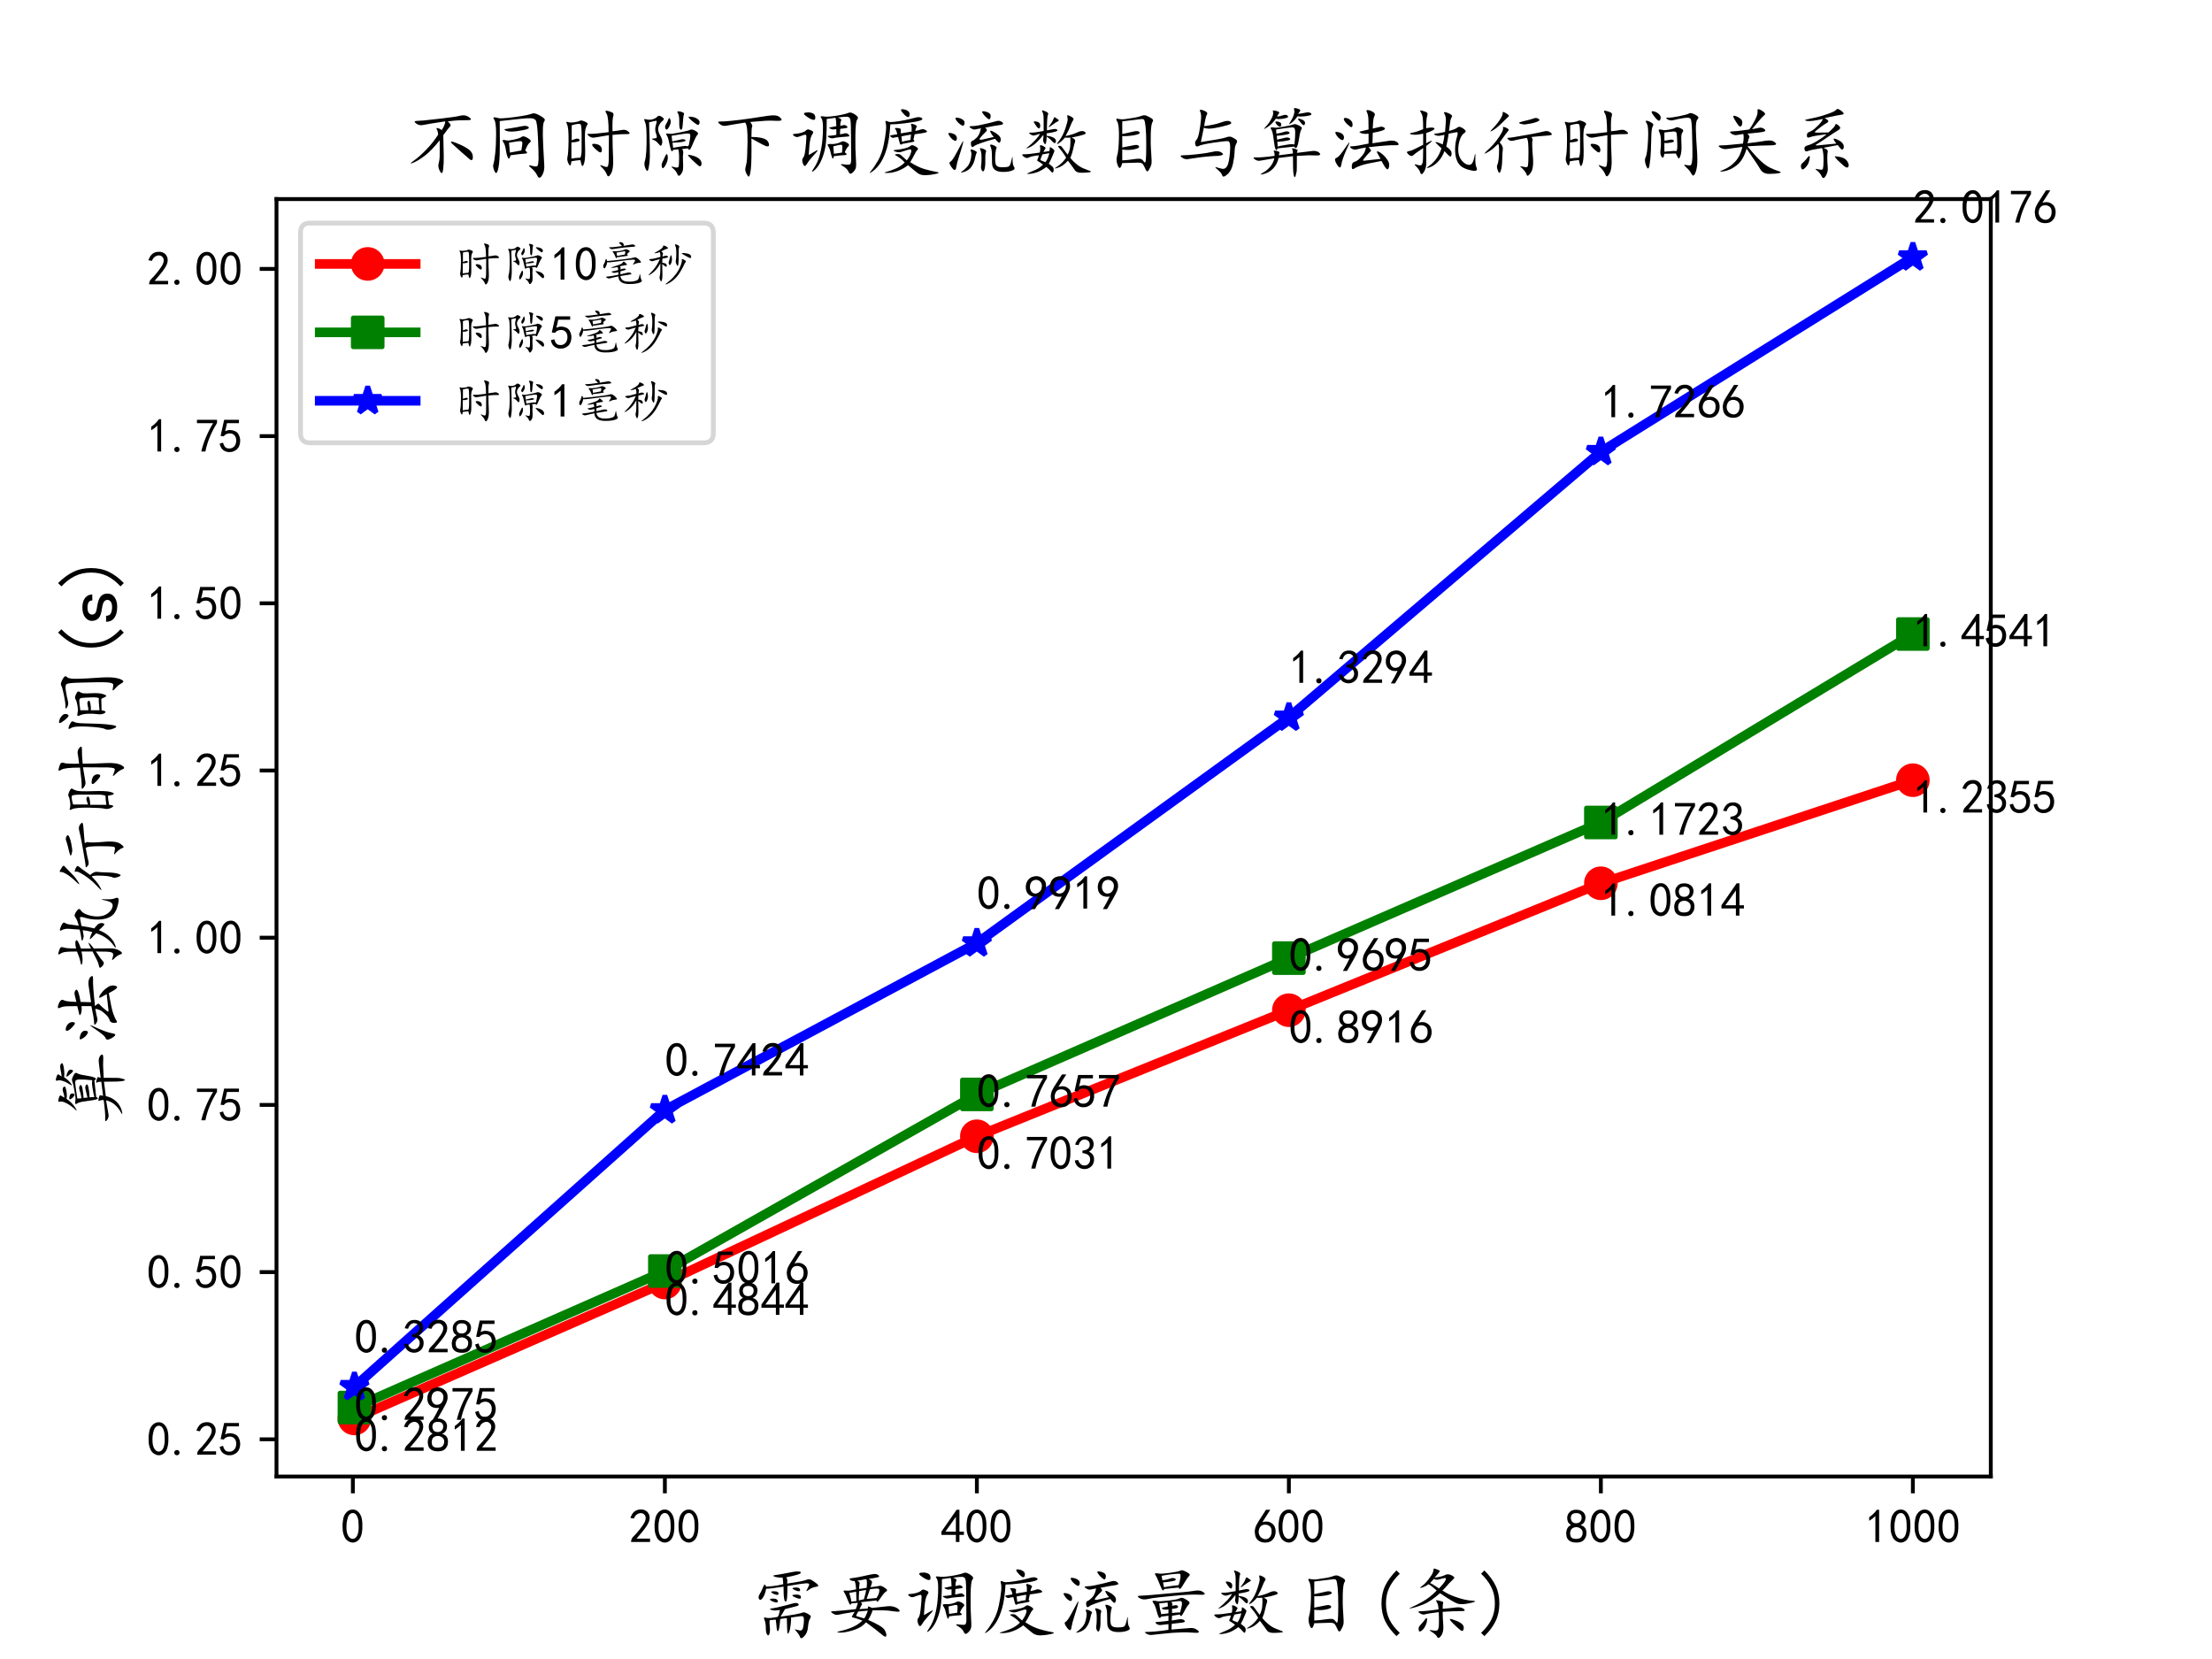 <?xml version="1.0" encoding="utf-8" standalone="no"?>
<!DOCTYPE svg PUBLIC "-//W3C//DTD SVG 1.1//EN"
  "http://www.w3.org/Graphics/SVG/1.1/DTD/svg11.dtd">
<!-- Created with matplotlib (https://matplotlib.org/) -->
<svg height="345.6pt" version="1.1" viewBox="0 0 460.8 345.6" width="460.8pt" xmlns="http://www.w3.org/2000/svg" xmlns:xlink="http://www.w3.org/1999/xlink">
 <defs>
  <style type="text/css">*{stroke-linecap:butt;stroke-linejoin:round;}</style>
 </defs>
 <g id="figure_1">
  <g id="patch_1">
   <path d="M 0 345.6 
L 460.8 345.6 
L 460.8 0 
L 0 0 
z
" style="fill:#ffffff;"/>
  </g>
  <g id="axes_1">
   <g id="patch_2">
    <path d="M 57.6 307.584 
L 414.72 307.584 
L 414.72 41.472 
L 57.6 41.472 
z
" style="fill:#ffffff;"/>
   </g>
   <g id="matplotlib.axis_1">
    <g id="xtick_1">
     <g id="line2d_1">
      <defs>
       <path d="M 0 0 
L 0 3.5 
" id="m24ea935d2e" style="stroke:#000000;stroke-width:0.8;"/>
      </defs>
      <g>
       <use style="stroke:#000000;stroke-width:0.8;" x="73.508" xlink:href="#m24ea935d2e" y="307.584"/>
      </g>
     </g>
     <g id="text_1">
      <!-- 0 -->
      <g transform="translate(71.008 321.459)scale(0.1 -0.1)">
       <defs>
        <path d="M 3.125 29.297 
Q 3.906 50 6.438 56.047 
Q 8.984 62.109 13.672 66.016 
Q 18.359 69.922 25.188 69.922 
Q 32.031 69.922 37.109 64.25 
Q 42.188 58.594 43.75 50 
Q 45.312 41.406 44.719 30.266 
Q 44.141 19.141 40.812 12.109 
Q 37.5 5.078 30.859 2.344 
Q 24.219 -0.391 17.578 2.922 
Q 10.938 6.25 8.203 11.719 
Q 5.469 17.188 4.297 23.234 
Q 3.125 29.297 3.906 50 
z
M 12.891 52.734 
Q 10.547 31.25 12.5 22.844 
Q 14.453 14.453 18.938 10.938 
Q 23.438 7.422 28.125 9.562 
Q 32.812 11.719 34.953 18.156 
Q 37.109 24.609 37.109 32.219 
Q 37.109 39.844 36.516 46.094 
Q 35.938 52.344 33 57.422 
Q 30.078 62.5 25.188 62.688 
Q 20.312 62.891 16.594 57.812 
Q 12.891 52.734 10.547 31.25 
z
" id="KaiTi-48"/>
       </defs>
       <use xlink:href="#KaiTi-48"/>
      </g>
     </g>
    </g>
    <g id="xtick_2">
     <g id="line2d_2">
      <g>
       <use style="stroke:#000000;stroke-width:0.8;" x="138.504" xlink:href="#m24ea935d2e" y="307.584"/>
      </g>
     </g>
     <g id="text_2">
      <!-- 200 -->
      <g transform="translate(131.004 321.459)scale(0.1 -0.1)">
       <defs>
        <path d="M 4.688 3.906 
Q 5.078 9.766 10.156 14.453 
Q 15.234 19.141 23.047 29.094 
Q 30.859 39.062 33.203 44.531 
Q 35.547 50 34.953 53.906 
Q 34.375 57.812 31.25 60.344 
Q 28.125 62.891 24.016 62.5 
Q 19.922 62.109 16.203 59.375 
Q 12.5 56.641 10.547 51.172 
L 3.125 52.344 
Q 6.25 61.328 11.125 65.422 
Q 16.016 69.531 22.656 69.922 
Q 26.562 70.312 29.688 69.719 
Q 32.812 69.141 36.125 66.984 
Q 39.453 64.844 41.594 60.547 
Q 43.75 56.25 43.156 50.188 
Q 42.578 44.141 37.109 35.734 
Q 31.641 27.344 16.016 9.375 
L 44.141 9.375 
L 44.141 2.344 
L 4.688 2.344 
z
" id="KaiTi-50"/>
       </defs>
       <use xlink:href="#KaiTi-50"/>
       <use x="50" xlink:href="#KaiTi-48"/>
       <use x="100" xlink:href="#KaiTi-48"/>
      </g>
     </g>
    </g>
    <g id="xtick_3">
     <g id="line2d_3">
      <g>
       <use style="stroke:#000000;stroke-width:0.8;" x="203.5" xlink:href="#m24ea935d2e" y="307.584"/>
      </g>
     </g>
     <g id="text_3">
      <!-- 400 -->
      <g transform="translate(196 321.459)scale(0.1 -0.1)">
       <defs>
        <path d="M 31.25 17.188 
L 1.172 17.188 
L 1.172 23.828 
L 32.812 69.531 
L 38.672 69.531 
L 38.672 23.828 
L 48.047 23.828 
L 48.047 17.188 
L 38.672 17.188 
L 38.672 2.344 
L 31.25 2.344 
z
M 31.25 23.828 
L 31.25 54.688 
L 9.375 23.828 
z
" id="KaiTi-52"/>
       </defs>
       <use xlink:href="#KaiTi-52"/>
       <use x="50" xlink:href="#KaiTi-48"/>
       <use x="100" xlink:href="#KaiTi-48"/>
      </g>
     </g>
    </g>
    <g id="xtick_4">
     <g id="line2d_4">
      <g>
       <use style="stroke:#000000;stroke-width:0.8;" x="268.495" xlink:href="#m24ea935d2e" y="307.584"/>
      </g>
     </g>
     <g id="text_4">
      <!-- 600 -->
      <g transform="translate(260.995 321.459)scale(0.1 -0.1)">
       <defs>
        <path d="M 3.516 19.531 
Q 4.297 30.859 6.047 34.766 
Q 7.812 38.672 11.328 44.531 
L 27.344 69.531 
L 36.328 69.531 
L 19.922 43.75 
Q 30.469 46.484 36.719 42.969 
Q 42.969 39.453 45.109 34.953 
Q 47.266 30.469 47.453 25.188 
Q 47.656 19.922 45.891 14.844 
Q 44.141 9.766 39.641 5.656 
Q 35.156 1.562 27.141 1.172 
Q 19.141 0.781 13.469 4.094 
Q 7.812 7.422 5.656 13.469 
Q 3.516 19.531 4.297 30.859 
z
M 12.5 16.016 
Q 19.531 8.594 25.391 8.203 
Q 31.25 7.812 35.156 12.109 
Q 39.062 16.406 39.062 24.609 
Q 39.062 32.812 34.172 35.938 
Q 29.297 39.062 23.234 38.281 
Q 17.188 37.5 14.453 32.422 
Q 11.719 27.344 12.109 21.672 
Q 12.5 16.016 19.531 8.594 
z
" id="KaiTi-54"/>
       </defs>
       <use xlink:href="#KaiTi-54"/>
       <use x="50" xlink:href="#KaiTi-48"/>
       <use x="100" xlink:href="#KaiTi-48"/>
      </g>
     </g>
    </g>
    <g id="xtick_5">
     <g id="line2d_5">
      <g>
       <use style="stroke:#000000;stroke-width:0.8;" x="333.491" xlink:href="#m24ea935d2e" y="307.584"/>
      </g>
     </g>
     <g id="text_5">
      <!-- 800 -->
      <g transform="translate(325.991 321.459)scale(0.1 -0.1)">
       <defs>
        <path d="M 2.734 16.797 
Q 2.734 26.172 5.078 30.656 
Q 7.422 35.156 12.891 37.891 
Q 8.203 40.625 6.641 43.938 
Q 5.078 47.266 4.875 51.562 
Q 4.688 55.859 6.047 58.984 
Q 7.422 62.109 10.156 64.844 
Q 12.891 67.578 16.203 68.547 
Q 19.531 69.531 23.438 69.531 
Q 27.344 69.531 30.469 68.75 
Q 33.594 67.969 37.109 65.422 
Q 40.625 62.891 42.188 58.203 
Q 43.75 53.516 41.984 47.266 
Q 40.234 41.016 32.812 37.5 
Q 39.453 35.547 42.188 31.438 
Q 44.922 27.344 44.922 21.484 
Q 44.922 15.625 43.156 12.109 
Q 41.406 8.594 39.25 6.25 
Q 37.109 3.906 33.391 2.531 
Q 29.688 1.172 24.016 1.172 
Q 18.359 1.172 14.25 2.531 
Q 10.156 3.906 7.422 6.641 
Q 4.688 9.375 3.703 13.078 
Q 2.734 16.797 2.734 26.172 
z
M 10.938 26.562 
Q 10.547 17.188 12.297 13.672 
Q 14.062 10.156 18.75 9.172 
Q 23.438 8.203 28.516 9.375 
Q 33.594 10.547 35.547 14.844 
Q 37.5 19.141 36.906 23.438 
Q 36.328 27.734 32.031 30.656 
Q 27.734 33.594 22.656 33.203 
Q 17.578 32.812 14.25 29.688 
Q 10.938 26.562 10.547 17.188 
z
M 12.109 56.25 
Q 12.109 48.438 14.844 44.922 
Q 17.578 41.406 23.438 41.406 
Q 29.297 41.406 32.219 44.922 
Q 35.156 48.438 34.953 53.312 
Q 34.766 58.203 31.438 60.547 
Q 28.125 62.891 22.453 62.5 
Q 16.797 62.109 14.453 59.172 
Q 12.109 56.25 12.109 48.438 
z
" id="KaiTi-56"/>
       </defs>
       <use xlink:href="#KaiTi-56"/>
       <use x="50" xlink:href="#KaiTi-48"/>
       <use x="100" xlink:href="#KaiTi-48"/>
      </g>
     </g>
    </g>
    <g id="xtick_6">
     <g id="line2d_6">
      <g>
       <use style="stroke:#000000;stroke-width:0.8;" x="398.487" xlink:href="#m24ea935d2e" y="307.584"/>
      </g>
     </g>
     <g id="text_6">
      <!-- 1000 -->
      <g transform="translate(388.487 321.459)scale(0.1 -0.1)">
       <defs>
        <path d="M 21.875 56.25 
Q 16.797 51.172 8.984 46.484 
L 8.984 53.906 
Q 18.75 60.547 25 69.531 
L 29.688 69.531 
L 29.688 2.344 
L 21.875 2.344 
z
" id="KaiTi-49"/>
       </defs>
       <use xlink:href="#KaiTi-49"/>
       <use x="50" xlink:href="#KaiTi-48"/>
       <use x="100" xlink:href="#KaiTi-48"/>
       <use x="150" xlink:href="#KaiTi-48"/>
      </g>
     </g>
    </g>
    <g id="text_7">
     <!-- 需要调度流量数目(条) -->
     <g transform="translate(156.16 339.647)scale(0.16 -0.16)">
      <defs>
       <path d="M 40.234 17.969 
Q 51.953 19.531 59.375 20.891 
Q 66.797 22.266 68.938 23.234 
Q 71.094 24.219 75 22.062 
Q 78.906 19.922 79.484 18.75 
Q 80.078 17.578 78.312 14.641 
Q 76.562 11.719 75.969 4.297 
Q 75.391 -3.125 71.094 -7.609 
Q 66.797 -12.109 65.625 -8.594 
Q 64.453 -5.078 61.125 -1.562 
Q 57.812 1.953 59.562 1.359 
Q 61.328 0.781 65.031 0 
Q 68.75 -0.781 69.719 4.094 
Q 70.703 8.984 70.703 13.672 
Q 70.703 18.359 68.547 18.547 
Q 66.406 18.75 53.906 16.797 
Q 54.297 15.234 53.516 8 
Q 52.734 0.781 51.359 -2.141 
Q 50 -5.078 49.406 -3.703 
Q 48.828 -2.344 48.438 16.016 
Q 43.75 15.625 39.844 14.844 
Q 39.453 9.375 38.672 4.297 
Q 37.891 -0.781 36.719 -0.969 
Q 35.547 -1.172 35.156 3.906 
Q 34.766 8.984 33.984 14.062 
Q 28.125 13.672 26.75 13.469 
Q 25.391 13.281 26.172 6.047 
Q 26.953 -1.172 25.781 -4.484 
Q 24.609 -7.812 22.844 -5.469 
Q 21.094 -3.125 21.094 3.125 
Q 21.094 9.766 19.328 13.859 
Q 17.578 17.969 21.094 16.594 
Q 24.609 15.234 36.328 17.578 
Q 37.891 19.141 38.469 22.062 
Q 39.062 25 39.453 26.562 
Q 37.109 26.172 33.781 25.969 
Q 30.469 25.781 27.734 26.953 
Q 25 28.125 28.125 28.516 
Q 31.25 28.906 39.844 30.859 
Q 48.438 32.812 54.875 34.766 
Q 61.328 36.719 63.281 34.766 
Q 65.234 32.812 61.328 31.641 
Q 57.422 30.469 46.094 27.734 
Q 44.531 25.391 43.547 23.438 
Q 42.578 21.484 40.234 17.969 
z
M 47.656 69.141 
Q 48.828 67.578 49.016 66.203 
Q 49.219 64.844 48.828 60.938 
Q 58.984 62.5 65.234 63.672 
Q 71.484 64.844 74.406 66.016 
Q 77.344 67.188 79.875 66.016 
Q 82.422 64.844 87.109 61.125 
Q 91.797 57.422 86.719 56.828 
Q 81.641 56.25 77.141 52.922 
Q 72.656 49.609 74.406 52.734 
Q 76.172 55.859 77.344 58.781 
Q 78.516 61.719 73.047 61.328 
Q 67.578 60.938 49.219 57.812 
Q 49.219 48.438 48.828 43.156 
Q 48.438 37.891 47.062 37.5 
Q 45.703 37.109 44.922 41.406 
Q 44.141 45.703 44.141 57.031 
Q 24.609 53.906 21.484 54.297 
Q 20.312 47.266 17.375 42.766 
Q 14.453 38.281 12.5 40.625 
Q 10.547 42.969 12.891 46.875 
Q 15.234 50.781 16.797 54.688 
Q 18.359 58.594 19.141 59.562 
Q 19.922 60.547 21.484 57.031 
Q 32.422 57.422 43.75 60.156 
Q 43.75 63.281 42.969 68.75 
Q 35.547 68.75 32.219 70.109 
Q 28.906 71.484 33.391 72.062 
Q 37.891 72.656 44.328 73.828 
Q 50.781 75 55.266 75.969 
Q 59.766 76.953 63.672 76.75 
Q 67.578 76.562 66.406 74.609 
Q 65.234 72.656 47.656 69.141 
z
M 62.5 41.797 
Q 57.812 43.359 56.047 44.922 
Q 54.297 46.484 60.344 46.672 
Q 66.406 46.875 66.797 43.547 
Q 67.188 40.234 62.5 41.797 
z
M 32.812 36.719 
Q 28.906 37.891 27.141 39.25 
Q 25.391 40.625 27.734 41.203 
Q 30.078 41.797 33.203 41.203 
Q 36.328 40.625 36.719 38.078 
Q 37.109 35.547 32.812 36.719 
z
M 62.5 51.172 
Q 58.594 52.344 56.438 53.906 
Q 54.297 55.469 59.562 55.859 
Q 64.844 56.25 65.625 53.312 
Q 66.406 50.391 62.5 51.172 
z
M 34.375 46.484 
Q 31.25 47.266 29.094 48.828 
Q 26.953 50.391 29.094 50.781 
Q 31.25 51.172 34.375 50.781 
Q 37.5 50.391 37.688 48.047 
Q 37.891 45.703 34.375 46.484 
z
" id="KaiTi-38656"/>
       <path d="M 55.078 67.188 
Q 59.766 64.453 59.375 62.5 
Q 58.984 60.547 57.422 56.25 
Q 66.797 57.422 68.938 58 
Q 71.094 58.594 74.797 56.25 
Q 78.516 53.906 78.906 52.734 
Q 79.297 51.562 77.344 50.391 
Q 75.391 49.219 73.047 45.891 
Q 70.703 42.578 68.156 39.062 
Q 65.625 35.547 65.234 39.062 
Q 55.078 37.891 44.531 36.719 
Q 46.875 35.156 46.281 33.984 
Q 45.703 32.812 42.969 27.734 
L 53.906 28.516 
Q 53.906 30.859 54.297 31.25 
Q 54.688 31.641 59.375 29.297 
Q 74.219 30.859 79.297 31.438 
Q 84.375 32.031 88.859 30.469 
Q 93.359 28.906 95.109 26.172 
Q 96.875 23.438 88.281 24.797 
Q 79.688 26.172 73.438 26.172 
L 60.156 26.172 
Q 57.812 19.141 54.297 13.672 
Q 73.047 5.469 75.781 0.578 
Q 78.516 -4.297 77.922 -7.031 
Q 77.344 -9.766 72.453 -5.656 
Q 67.578 -1.562 64.062 1.172 
Q 60.547 3.906 51.562 10.547 
Q 47.266 5.859 42.766 3.516 
Q 38.281 1.172 33.391 -0.188 
Q 28.516 -1.562 24.219 -2.344 
Q 19.922 -3.125 15.625 -2.734 
Q 11.328 -2.344 19.141 -0.578 
Q 26.953 1.172 34.375 4.484 
Q 41.797 7.812 46.875 12.891 
Q 37.109 16.406 34.766 16.797 
Q 32.422 17.188 33.391 18.547 
Q 34.375 19.922 36.719 24.219 
Q 19.531 21.484 15.812 20.5 
Q 12.109 19.531 8.391 22.062 
Q 4.688 24.609 6.641 24.797 
Q 8.594 25 11.516 25.188 
Q 14.453 25.391 21.281 25.969 
Q 28.125 26.562 38.281 27.734 
Q 39.453 30.859 40.234 33.391 
Q 41.016 35.938 40.625 35.938 
L 32.422 35.156 
Q 31.25 30.469 28.125 38.672 
Q 25 46.875 23.047 49.609 
Q 21.094 52.344 24.609 51.953 
Q 28.125 51.562 30.656 51.953 
Q 33.203 52.344 38.672 53.516 
Q 37.891 63.672 36.328 64.453 
Q 33.203 64.062 30.859 65.812 
Q 28.516 67.578 33.594 68.156 
Q 38.672 68.75 43.359 69.719 
Q 48.047 70.703 53.312 71.875 
Q 58.594 73.047 61.906 73.438 
Q 65.234 73.828 67.766 71.875 
Q 70.312 69.922 65.812 68.938 
Q 61.328 67.969 55.078 67.188 
z
M 65.234 42.188 
Q 67.969 46.484 68.547 49.406 
Q 69.141 52.344 68.75 53.516 
Q 68.359 54.688 64.641 54.484 
Q 60.938 54.297 56.641 53.516 
L 52.344 41.016 
z
M 52.344 55.469 
Q 52.734 58.984 52.734 62.109 
Q 52.734 65.234 51.953 66.797 
Q 46.484 65.625 40.234 64.844 
Q 43.75 62.891 43.156 60.734 
Q 42.578 58.594 42.578 53.906 
z
M 49.219 15.625 
Q 51.562 18.75 53.906 25.781 
L 41.406 24.609 
Q 39.844 21.875 39.062 20.312 
Q 38.281 18.75 39.844 18.359 
Q 41.406 17.969 49.219 15.625 
z
M 48.828 40.625 
Q 51.562 50 51.562 52.734 
L 42.578 51.172 
Q 42.188 46.484 42.188 39.062 
z
M 29.688 48.828 
Q 30.469 46.484 31.25 43.547 
Q 32.031 40.625 32.422 37.5 
L 39.062 38.281 
L 38.672 50.391 
L 29.688 48.828 
z
" id="KaiTi-35201"/>
       <path d="M 64.844 68.75 
Q 70.312 66.797 69.141 64.641 
Q 67.969 62.5 67.969 57.812 
Q 70.312 58.203 72.266 58.781 
Q 74.219 59.375 76.562 57.422 
Q 78.906 55.469 75.188 54.875 
Q 71.484 54.297 67.969 53.906 
L 67.578 46.875 
Q 71.094 47.266 73.828 48.047 
Q 76.562 48.828 78.906 46.484 
Q 81.25 44.141 77.922 43.938 
Q 74.609 43.75 68.359 43.156 
Q 62.109 42.578 59.172 41.797 
Q 56.25 41.016 53.125 42.969 
Q 50 44.922 53.125 44.922 
Q 56.25 44.922 62.891 46.094 
L 62.891 53.516 
Q 60.156 53.125 58.594 53.125 
Q 57.422 53.125 54.875 54.297 
Q 52.344 55.469 54.875 55.859 
Q 57.422 56.25 62.891 57.422 
Q 62.891 64.844 61.719 68.359 
Q 55.859 67.578 50.391 66.797 
Q 50.391 52.734 49.797 41.594 
Q 49.219 30.469 46.672 22.062 
Q 44.141 13.672 40.812 8 
Q 37.5 2.344 33.203 -0.969 
Q 28.906 -4.297 33.781 2.922 
Q 38.672 10.156 41.203 19.531 
Q 43.75 28.906 44.719 38.859 
Q 45.703 48.828 45.5 57.219 
Q 45.312 65.625 43.359 67.969 
Q 41.406 70.312 43.75 70.312 
Q 46.094 70.312 47.844 69.922 
Q 49.609 69.531 56.047 70.109 
Q 62.5 70.703 69.719 72.266 
Q 76.953 73.828 78.906 74.797 
Q 80.859 75.781 83.984 74.406 
Q 87.109 73.047 89.641 70.703 
Q 92.188 68.359 90.031 66.016 
Q 87.891 63.672 87.688 45.312 
Q 87.5 26.953 88.281 16.797 
Q 89.062 6.641 88.281 3.312 
Q 87.5 0 83.984 -3.125 
Q 80.469 -6.25 78.906 -2.141 
Q 77.344 1.953 71.672 5.266 
Q 66.016 8.594 71.672 7.812 
Q 77.344 7.031 79.875 7.422 
Q 82.422 7.812 82.219 15.031 
Q 82.031 22.266 82.031 42.578 
Q 82.031 63.281 81.047 66.406 
Q 80.078 69.531 76.953 69.719 
Q 73.828 69.922 64.844 68.75 
z
M 26.953 19.922 
Q 32.812 23.438 36.125 25.188 
Q 39.453 26.953 38.281 25.188 
Q 37.109 23.438 32.219 18.156 
Q 27.344 12.891 24.406 8 
Q 21.484 3.125 19.531 8.391 
Q 17.578 13.672 19.328 15.812 
Q 21.094 17.969 21.875 22.062 
Q 22.656 26.172 23.438 35.344 
Q 24.219 44.531 23.625 45.703 
Q 23.047 46.875 19.719 45.703 
Q 16.406 44.531 13.469 43.547 
Q 10.547 42.578 7.609 44.922 
Q 4.688 47.266 8.984 47.453 
Q 13.281 47.656 17.375 48.828 
Q 21.484 50 23.234 51.75 
Q 25 53.516 26.75 53.125 
Q 28.516 52.734 31.25 51.359 
Q 33.984 50 32.031 47.453 
Q 30.078 44.922 28.906 39.641 
Q 27.734 34.375 26.953 19.922 
z
M 73.828 23.438 
Q 78.906 19.922 73.438 19.719 
Q 67.969 19.531 59.766 18.359 
Q 58.594 13.281 57.422 16.406 
Q 56.25 19.531 55.266 24.016 
Q 54.297 28.516 52.344 31.25 
Q 50.391 33.984 53.125 34.172 
Q 55.859 34.375 57.422 34.172 
Q 58.984 33.984 62.891 34.766 
Q 66.797 35.547 68.938 36.906 
Q 71.094 38.281 73.828 37.297 
Q 76.562 36.328 78.516 34.562 
Q 80.469 32.812 78.312 30.859 
Q 76.172 28.906 73.828 23.438 
z
M 59.766 21.484 
Q 67.188 22.656 70.312 23.047 
Q 71.094 31.25 70.5 32.422 
Q 69.922 33.594 66.797 33 
Q 63.672 32.422 58.984 31.25 
Q 59.375 26.172 59.766 21.484 
z
M 26.953 75.391 
Q 31.25 75 33.391 73.438 
Q 35.547 71.875 35.547 68.359 
Q 35.547 64.844 32.031 65.812 
Q 28.516 66.797 22.844 71.094 
Q 17.188 75.391 26.953 75.391 
z
" id="KaiTi-35843"/>
       <path d="M 58.984 10.547 
Q 68.75 4.297 77.141 1.75 
Q 85.547 -0.781 92.578 -1.953 
Q 99.609 -3.125 92.578 -4.688 
Q 85.547 -6.25 79.094 -6.438 
Q 72.656 -6.641 68.547 -3.516 
Q 64.453 -0.391 56.25 6.641 
Q 50.391 1.953 43.156 -0.781 
Q 35.938 -3.516 29.297 -3.516 
Q 22.656 -3.516 27.922 -2.141 
Q 33.203 -0.781 40.031 2.141 
Q 46.875 5.078 51.953 10.156 
Q 48.438 14.062 45.312 16.203 
Q 42.188 18.359 40.031 19.531 
Q 37.891 20.703 41.594 21.094 
Q 45.312 21.484 47.266 19.531 
Q 49.219 17.578 54.688 12.891 
Q 58.594 17.969 59.953 22.453 
Q 61.328 26.953 59.375 27.141 
Q 57.422 27.344 52.141 25.391 
Q 46.875 23.438 44.141 23.438 
Q 41.797 23.438 38.672 24.797 
Q 35.547 26.172 40.422 26.562 
Q 45.312 26.953 51.172 28.312 
Q 57.031 29.688 58.984 31.438 
Q 60.938 33.203 63.078 32.422 
Q 65.234 31.641 67.766 29.875 
Q 70.312 28.125 68.547 26.562 
Q 66.797 25 64.641 20.5 
Q 62.5 16.016 58.984 10.547 
z
M 33.203 59.766 
Q 32.031 40.625 28.906 29.484 
Q 25.781 18.359 21.094 10.734 
Q 16.406 3.125 10.156 -1.359 
Q 3.906 -5.859 8 -0.969 
Q 12.109 3.906 17.188 12.688 
Q 22.266 21.484 24.609 33.203 
Q 26.953 44.922 27.531 51.562 
Q 28.125 58.203 27.141 61.516 
Q 26.172 64.844 28.125 64.25 
Q 30.078 63.672 31.25 63.078 
Q 32.422 62.5 38.281 63.078 
Q 44.141 63.672 51.953 65.234 
Q 59.766 66.797 65.031 68.359 
Q 70.312 69.922 73.234 68.547 
Q 76.172 67.188 74.219 65.812 
Q 72.266 64.453 67.188 63.469 
Q 62.109 62.5 51.562 61.125 
Q 41.016 59.766 33.203 59.766 
z
M 65.625 51.172 
Q 69.922 51.953 73.047 53.125 
Q 76.172 54.297 79.484 52.141 
Q 82.812 50 78.516 49.016 
Q 74.219 48.047 64.844 46.875 
L 63.281 39.844 
Q 66.016 37.5 62.5 36.906 
Q 58.984 36.328 48.828 34.375 
Q 46.484 32.031 45.5 35.156 
Q 44.531 38.281 43.359 43.359 
Q 39.453 42.969 37.688 42.375 
Q 35.938 41.797 33.781 43.547 
Q 31.641 45.312 34.766 45.703 
Q 37.891 46.094 42.188 46.875 
Q 41.406 51.562 39.844 53.312 
Q 38.281 55.078 40.625 55.078 
Q 43.359 55.078 45.312 54.484 
Q 47.266 53.906 46.875 52.141 
Q 46.484 50.391 46.875 48.047 
Q 53.516 49.219 60.938 50.391 
Q 61.328 56.25 60.344 58.594 
Q 59.375 60.938 62.109 60.344 
Q 64.844 59.766 66.594 58.594 
Q 68.359 57.422 67.375 56.25 
Q 66.406 55.078 65.625 51.172 
z
M 48.438 37.109 
Q 53.516 38.672 59.375 39.453 
Q 59.766 42.578 60.156 46.484 
Q 52.734 45.312 47.656 44.141 
z
M 48.438 75.781 
Q 45.312 80.078 49.609 79.484 
Q 53.906 78.906 56.438 76.953 
Q 58.984 75 58.203 71.484 
Q 57.422 67.969 54.484 69.922 
Q 51.562 71.875 48.438 75.781 
z
" id="KaiTi-24230"/>
       <path d="M 56.641 55.469 
Q 60.156 52.734 58.203 50.781 
L 53.906 46.484 
Q 51.562 44.141 49.797 41.594 
Q 48.047 39.062 53.125 40.031 
Q 58.203 41.016 67.969 43.359 
Q 65.625 45.703 63.672 49.406 
Q 61.719 53.125 66.984 50.391 
Q 72.266 47.656 75 44.719 
Q 77.734 41.797 76.75 38.281 
Q 75.781 34.766 73.828 36.328 
Q 71.875 37.891 69.531 41.016 
Q 45.703 34.375 42.375 31.438 
Q 39.062 28.516 38.281 33 
Q 37.5 37.5 39.844 38.281 
Q 42.188 39.062 45.891 42.766 
Q 49.609 46.484 51.172 54.688 
Q 45.703 53.516 43.359 53.125 
Q 41.016 52.734 37.688 55.078 
Q 34.375 57.422 38.672 57.422 
Q 42.969 57.422 48.828 58.594 
Q 54.688 59.766 61.125 61.328 
Q 67.578 62.891 71.672 64.062 
Q 75.781 65.234 78.906 62.5 
Q 82.031 59.766 76.359 58.984 
Q 70.703 58.203 67.578 57.609 
Q 64.453 57.031 56.641 55.469 
z
M 69.922 31.25 
Q 72.266 30.078 71.484 28.906 
Q 70.703 27.734 70.109 22.844 
Q 69.531 17.969 69.719 12.5 
Q 69.922 7.031 72.062 5.469 
Q 74.219 3.906 79.297 3.906 
Q 84.766 3.906 87.109 4.875 
Q 89.453 5.859 91.016 13.469 
Q 92.578 21.094 92.375 14.25 
Q 92.188 7.422 94.328 4.297 
Q 96.484 1.172 91.203 -0.578 
Q 85.938 -2.344 79.094 -2.141 
Q 72.266 -1.953 68.938 0.969 
Q 65.625 3.906 65.625 9.766 
Q 65.625 15.625 65.422 21.672 
Q 65.234 27.734 63.672 30.859 
Q 62.109 33.984 65.031 33.391 
Q 67.969 32.812 69.922 31.25 
z
M 22.656 17.969 
Q 19.922 9.766 18.938 3.516 
Q 17.969 -2.734 13.281 3.516 
Q 8.594 9.766 11.125 10.938 
Q 13.672 12.109 18.547 21.094 
Q 23.438 30.078 26.359 35.547 
Q 29.297 41.016 27.344 33.594 
Q 25.391 26.172 22.656 17.969 
z
M 44.141 25 
Q 46.484 23.828 45.5 22.453 
Q 44.531 21.094 43.359 15.234 
Q 42.188 9.375 38.672 4.484 
Q 35.156 -0.391 29.094 -2.141 
Q 23.047 -3.906 26.172 -1.75 
Q 29.297 0.391 33 4.297 
Q 36.719 8.203 38.078 15.234 
Q 39.453 22.266 38.078 24.797 
Q 36.719 27.344 39.25 26.953 
Q 41.797 26.562 44.141 25 
z
M 56.25 26.953 
Q 58.594 25.781 57.609 23.625 
Q 56.641 21.484 56.828 13.078 
Q 57.031 4.688 55.656 0.781 
Q 54.297 -3.125 52.531 -0.391 
Q 50.781 2.344 51.359 5.656 
Q 51.953 8.984 51.953 16.406 
Q 51.953 23.828 50.391 26.562 
Q 48.828 29.297 51.562 28.703 
Q 54.297 28.125 56.25 26.953 
z
M 21.484 62.109 
Q 19.141 64.453 18.156 66.797 
Q 17.188 69.141 21.281 68.359 
Q 25.391 67.578 27.922 65.625 
Q 30.469 63.672 29.688 60.344 
Q 28.906 57.031 26.359 58.391 
Q 23.828 59.766 21.484 62.109 
z
M 12.109 42.188 
Q 10.156 44.531 8.984 46.875 
Q 7.812 49.219 12.109 48.438 
Q 16.406 47.656 18.359 45.5 
Q 20.312 43.359 19.719 40.422 
Q 19.141 37.5 16.594 38.672 
Q 14.062 39.844 12.109 42.188 
z
M 56.641 70.312 
Q 54.688 72.266 53.125 74.797 
Q 51.562 77.344 55.469 76.75 
Q 59.375 76.172 61.906 74.406 
Q 64.453 72.656 63.672 68.938 
Q 62.891 65.234 60.734 66.797 
Q 58.594 68.359 56.641 70.312 
z
" id="KaiTi-27969"/>
       <path d="M 49.609 12.891 
L 58.984 14.453 
Q 63.672 15.234 66.016 13.078 
Q 68.359 10.938 63.078 10.156 
Q 57.812 9.375 49.609 8.594 
L 49.219 1.172 
Q 69.141 2.734 73.625 3.125 
Q 78.125 3.516 81.641 1.359 
Q 85.156 -0.781 84.953 -2.141 
Q 84.766 -3.516 77.531 -2.922 
Q 70.312 -2.344 62.891 -2.531 
Q 55.469 -2.734 50.391 -3.125 
Q 45.312 -3.516 36.328 -4.484 
Q 27.344 -5.469 23.625 -5.859 
Q 19.922 -6.25 16.406 -4.094 
Q 12.891 -1.953 16.797 -1.953 
Q 20.703 -1.953 28.125 -1.359 
Q 35.547 -0.781 45.312 0.781 
L 45.312 8.203 
Q 37.891 7.422 35.156 7.031 
Q 32.422 6.641 29.484 8.781 
Q 26.562 10.938 31.25 11.125 
Q 35.938 11.328 45.312 12.5 
L 45.312 19.141 
Q 41.016 18.75 35.938 17.969 
Q 33.984 14.844 32.609 17.375 
Q 31.25 19.922 29.688 26.172 
Q 28.125 32.422 25.781 35.547 
Q 23.438 38.672 25.781 38.672 
Q 28.516 38.672 30.656 38.078 
Q 32.812 37.5 45.109 38.859 
Q 57.422 40.234 59.953 41.797 
Q 62.5 43.359 66.203 41.406 
Q 69.922 39.453 71.875 37.688 
Q 73.828 35.938 71.672 33.781 
Q 69.531 31.641 67.188 27.141 
Q 64.844 22.656 63.078 19.922 
Q 61.328 17.188 60.156 20.703 
Q 55.469 19.922 50 19.141 
z
M 39.844 53.906 
Q 38.281 50 36.125 54.875 
Q 33.984 59.766 32.031 64.641 
Q 30.078 69.531 28.516 71.875 
Q 26.953 74.219 28.516 74.406 
Q 30.078 74.609 33.203 74.016 
Q 36.328 73.438 47.453 75 
Q 58.594 76.562 60.547 77.734 
Q 62.5 78.906 65.422 77.734 
Q 68.359 76.562 71.281 74.609 
Q 74.219 72.656 72.266 70.891 
Q 70.312 69.141 68.156 65.422 
Q 66.016 61.719 62.891 56.828 
Q 59.766 51.953 58.594 55.859 
z
M 7.422 42.188 
Q 3.516 44.922 7.422 45.109 
Q 11.328 45.312 17.766 45.703 
Q 24.219 46.094 35.734 47.266 
Q 47.266 48.438 59.766 49.406 
Q 72.266 50.391 78.703 51.562 
Q 85.156 52.734 88.672 50.969 
Q 92.188 49.219 92.578 47.656 
Q 92.969 46.094 86.328 46.484 
Q 79.688 46.875 71.281 46.484 
Q 62.891 46.094 52.922 45.109 
Q 42.969 44.141 33.594 43.156 
Q 24.219 42.188 17.969 40.812 
Q 11.719 39.453 7.422 42.188 
z
M 37.5 65.234 
Q 43.75 66.016 47.844 67.578 
Q 51.953 69.141 54.297 67.188 
Q 56.641 65.234 50.188 64.062 
Q 43.75 62.891 38.281 62.5 
L 39.453 56.25 
Q 52.734 58.594 58.594 58.984 
Q 60.547 65.234 60.938 68.938 
Q 61.328 72.656 60.547 73.438 
Q 59.766 74.219 51.953 73.438 
Q 44.141 72.656 36.328 71.094 
L 37.5 65.234 
z
M 50 32.031 
Q 51.953 32.422 54.297 32.812 
Q 56.641 33.203 57.609 31.438 
Q 58.594 29.688 55.656 28.906 
Q 52.734 28.125 50 28.125 
L 50 22.656 
Q 52.734 23.047 54.688 23.234 
Q 56.641 23.438 60.547 23.438 
Q 62.891 32.031 62.891 34.766 
Q 62.891 37.5 61.719 38.078 
Q 60.547 38.672 48.828 37.109 
Q 51.172 35.156 50 32.031 
z
M 45.312 27.344 
Q 39.844 26.562 37.688 27.922 
Q 35.547 29.297 37.891 29.688 
Q 40.234 30.078 44.531 31.25 
Q 44.531 33.594 44.141 36.328 
L 33.203 35.156 
Q 33.984 28.125 35.938 21.094 
L 45.312 22.266 
z
" id="KaiTi-37327"/>
       <path d="M 64.062 20.312 
Q 66.797 25.391 67.375 31.047 
Q 67.969 36.719 67.578 42.578 
Q 64.453 42.188 60.547 42.578 
Q 55.859 37.109 51.953 34.766 
Q 48.047 32.422 52.922 38.469 
Q 57.812 44.531 61.125 54.484 
Q 64.453 64.453 64.062 66.797 
Q 63.672 69.141 63.469 70.891 
Q 63.281 72.656 68.156 70.109 
Q 73.047 67.578 71.281 65.234 
Q 69.531 62.891 67.766 58 
Q 66.016 53.125 61.328 44.531 
Q 70.703 46.484 76.75 49.406 
Q 82.812 52.344 86.125 50.188 
Q 89.453 48.047 85.156 46.484 
Q 80.859 44.922 69.141 42.578 
Q 75 40.625 73.625 36.719 
Q 72.266 32.812 71.281 27.734 
Q 70.312 22.656 67.578 16.016 
Q 71.094 11.719 75.578 8 
Q 80.078 4.297 84.953 2.344 
Q 89.844 0.391 93.359 -0.969 
Q 96.875 -2.344 89.641 -2.922 
Q 82.422 -3.516 78.703 -2.922 
Q 75 -2.344 73.234 0.391 
Q 71.484 3.125 64.453 12.5 
Q 60.938 8.594 57.422 6.25 
Q 53.906 3.906 49.609 2.734 
Q 45.312 1.562 49.406 4.094 
Q 53.516 6.641 56.641 9.766 
Q 59.766 12.891 62.109 16.406 
Q 59.375 21.094 56.828 24.406 
Q 54.297 27.734 52.531 29.688 
Q 50.781 31.641 52.922 31.828 
Q 55.078 32.031 56.438 30.469 
Q 57.812 28.906 64.062 20.312 
z
M 40.234 25 
Q 41.016 27.344 40.812 29.094 
Q 40.625 30.859 42.969 29.297 
Q 45.312 27.734 46.281 26.562 
Q 47.266 25.391 46.281 23.438 
Q 45.312 21.484 43.75 17.375 
Q 42.188 13.281 39.453 8.594 
Q 42.188 6.641 44.328 4.688 
Q 46.484 2.734 45.703 -0.969 
Q 44.922 -4.688 42.375 -1.562 
Q 39.844 1.562 36.328 4.297 
Q 30.078 -0.391 24.797 -2.344 
Q 19.531 -4.297 14.25 -4.688 
Q 8.984 -5.078 13.281 -3.312 
Q 17.578 -1.562 22.656 0.781 
Q 27.734 3.125 32.031 7.422 
Q 27.344 10.938 25.578 11.719 
Q 23.828 12.5 24.797 14.062 
Q 25.781 15.625 26.562 19.531 
Q 16.406 18.359 13.469 16.594 
Q 10.547 14.844 6.641 17.969 
Q 2.734 21.094 7.812 20.891 
Q 12.891 20.703 27.734 23.047 
Q 28.906 28.125 28.125 31.047 
Q 27.344 33.984 31.641 31.828 
Q 35.938 29.688 35.156 28.516 
Q 34.375 27.344 32.422 23.828 
z
M 44.922 53.516 
Q 48.828 54.297 50.391 52.922 
Q 51.953 51.562 48.438 50.391 
Q 44.922 49.219 36.719 48.047 
L 36.719 44.922 
Q 43.359 44.141 46.484 41.984 
Q 49.609 39.844 48.625 36.719 
Q 47.656 33.594 43.938 37.688 
Q 40.234 41.797 36.719 43.75 
Q 36.719 39.062 35.938 35.734 
Q 35.156 32.422 33.391 35.344 
Q 31.641 38.281 32.219 40.625 
Q 32.812 42.969 32.422 46.094 
Q 23.047 33.984 15.234 30.266 
Q 7.422 26.562 11.906 30.078 
Q 16.406 33.594 21.281 38.672 
Q 26.172 43.75 28.125 47.656 
Q 22.656 45.703 20.5 45.312 
Q 18.359 44.922 15.234 47.062 
Q 12.109 49.219 16.406 49.016 
Q 20.703 48.828 32.812 51.172 
L 32.812 65.234 
Q 32.812 73.438 31.438 75.578 
Q 30.078 77.734 31.047 77.922 
Q 32.031 78.125 35.938 76.359 
Q 39.844 74.609 38.469 72.266 
Q 37.109 69.922 37.109 51.953 
z
M 35.156 10.547 
Q 38.281 14.453 40.234 22.266 
L 31.25 20.703 
Q 28.516 14.453 28.703 13.672 
Q 28.906 12.891 30.266 12.5 
Q 31.641 12.109 35.156 10.547 
z
M 50.781 66.797 
Q 53.906 64.844 51.562 63.859 
Q 49.219 62.891 43.156 58.391 
Q 37.109 53.906 40.625 58.391 
Q 44.141 62.891 45.312 66.203 
Q 46.484 69.531 47.266 69.141 
Q 48.047 68.75 50.781 66.797 
z
M 24.219 56.25 
Q 21.094 60.547 20.109 62.5 
Q 19.141 64.453 24.016 63.281 
Q 28.906 62.109 28.312 57.219 
Q 27.734 52.344 24.219 56.25 
z
" id="KaiTi-25968"/>
       <path d="M 35.156 9.375 
Q 32.422 -1.172 29.484 5.859 
Q 26.562 12.891 28.516 18.938 
Q 30.469 25 30.859 42.188 
Q 31.25 59.375 28.516 63.672 
Q 25.781 67.969 29.875 66.984 
Q 33.984 66.016 38.859 66.594 
Q 43.75 67.188 50.391 68.359 
Q 57.031 69.531 60.344 70.891 
Q 63.672 72.266 66.594 71.094 
Q 69.531 69.922 73.047 67.766 
Q 76.562 65.625 74.609 62.891 
Q 72.656 60.156 72.266 47.453 
Q 71.875 34.766 72.844 22.656 
Q 73.828 10.547 73.047 7.609 
Q 72.266 4.688 69.922 0.578 
Q 67.578 -3.516 65.625 0.969 
Q 63.672 5.469 62.109 7.812 
Q 60.547 10.156 55.266 9.953 
Q 50 9.766 35.156 9.375 
z
M 35.156 47.266 
Q 43.359 48.828 49.609 50.391 
Q 55.859 51.953 57.609 49.609 
Q 59.375 47.266 50.969 45.703 
Q 42.578 44.141 35.156 44.531 
L 35.156 29.688 
Q 46.484 32.031 51.172 32.812 
Q 55.859 33.594 57.031 31.25 
Q 58.203 28.906 50.969 27.344 
Q 43.75 25.781 35.156 26.953 
L 35.156 12.891 
Q 42.578 13.281 48.625 14.25 
Q 54.688 15.234 57.812 15.031 
Q 60.938 14.844 63.078 11.516 
Q 65.234 8.203 65.812 13.078 
Q 66.406 17.969 66.406 32.812 
Q 66.406 48.047 65.625 55.656 
Q 64.844 63.281 63.859 65.234 
Q 62.891 67.188 59.375 66.594 
Q 55.859 66.016 35.156 63.672 
L 35.156 47.266 
z
" id="KaiTi-30446"/>
       <path d="M 46.484 -3.125 
L 42.188 -7.422 
Q 32.422 1.953 27.531 12.109 
Q 22.656 22.266 22.656 35.156 
Q 22.656 48.047 27.531 58.203 
Q 32.422 68.359 42.188 78.125 
L 46.484 73.828 
Q 37.5 65.234 33 56.047 
Q 28.516 46.875 28.516 35.156 
Q 28.516 23.438 33 14.25 
Q 37.5 5.078 46.484 -3.125 
z
" id="KaiTi-40"/>
       <path d="M 41.797 68.75 
Q 51.562 69.922 55.266 72.062 
Q 58.984 74.219 63.672 71.875 
Q 68.359 69.531 67.375 68.156 
Q 66.406 66.797 63.281 63.859 
Q 60.156 60.938 58 58.203 
Q 55.859 55.469 51.953 51.953 
Q 56.25 49.219 59.766 47.453 
Q 63.281 45.703 69.328 43.547 
Q 75.391 41.406 80.469 40.234 
Q 85.547 39.062 91.016 38.672 
Q 96.484 38.281 93.547 37.109 
Q 90.625 35.938 83.594 34.766 
Q 76.562 33.594 72.062 34.766 
Q 67.578 35.938 48.828 48.438 
Q 36.328 37.5 27.531 33.984 
Q 18.75 30.469 12.297 29.094 
Q 5.859 27.734 11.516 30.078 
Q 17.188 32.422 26.562 37.688 
Q 35.938 42.969 44.531 51.953 
Q 38.672 57.422 33.984 60.156 
Q 30.078 57.422 26.75 56.25 
Q 23.438 55.078 23.047 55.469 
Q 22.656 55.859 26.172 58.391 
Q 29.688 60.938 34.172 66.797 
Q 38.672 72.656 39.641 75.578 
Q 40.625 78.516 40.422 79.875 
Q 40.234 81.25 44.328 79.688 
Q 48.438 78.125 48.625 77.344 
Q 48.828 76.562 41.797 68.75 
z
M 52.344 28.125 
Q 61.719 28.906 69.141 29.875 
Q 76.562 30.859 79.875 27.922 
Q 83.203 25 77.141 25.188 
Q 71.094 25.391 52.344 24.219 
Q 52.344 16.406 53.125 7.219 
Q 53.906 -1.953 50.391 -6.828 
Q 46.875 -11.719 45.312 -8.594 
Q 43.75 -5.469 38.469 -2.141 
Q 33.203 1.172 36.906 0.391 
Q 40.625 -0.391 43.75 -0.391 
Q 47.266 -0.391 47.453 7.609 
Q 47.656 15.625 47.266 23.828 
Q 31.641 21.875 29.094 20.891 
Q 26.562 19.922 22.453 22.453 
Q 18.359 25 24.219 25 
Q 30.078 25 46.875 27.344 
Q 46.875 33.594 44.719 36.719 
Q 42.578 39.844 45.5 39.25 
Q 48.438 38.672 50.969 37.891 
Q 53.516 37.109 52.922 35.547 
Q 52.344 33.984 52.344 28.125 
z
M 35.938 61.719 
Q 38.672 60.547 41.203 58.781 
Q 43.75 57.031 47.656 54.688 
Q 53.516 60.938 55.469 64.25 
Q 57.422 67.578 55.859 68.359 
Q 51.172 67.578 47.453 66.406 
Q 43.75 65.234 41.016 67.188 
Q 38.281 64.453 35.938 61.719 
z
M 67.969 13.281 
Q 73.047 11.719 76.75 8.984 
Q 80.469 6.25 79.688 1.953 
Q 78.906 -2.344 75.188 0.578 
Q 71.484 3.516 66.016 8.984 
Q 60.547 14.453 61.906 14.844 
Q 63.281 15.234 67.969 13.281 
z
M 25.391 9.375 
Q 26.953 10.938 29.484 14.453 
Q 32.031 17.969 32.031 14.062 
Q 32.031 10.547 29.875 6.047 
Q 27.734 1.562 24.609 -0.578 
Q 21.484 -2.734 21.094 0.781 
Q 20.703 4.297 22.453 6.047 
Q 24.219 7.812 25.391 9.375 
z
" id="KaiTi-26465"/>
       <path d="M 26.172 35.156 
Q 26.172 22.266 21.281 12.109 
Q 16.406 1.953 6.641 -7.422 
L 2.344 -3.125 
Q 11.328 5.078 15.812 14.25 
Q 20.312 23.438 20.312 35.156 
Q 20.312 46.875 15.812 56.047 
Q 11.328 65.234 2.344 73.828 
L 6.641 78.125 
Q 16.406 68.359 21.281 58.203 
Q 26.172 48.047 26.172 35.156 
z
" id="KaiTi-41"/>
      </defs>
      <use xlink:href="#KaiTi-38656"/>
      <use x="100" xlink:href="#KaiTi-35201"/>
      <use x="200" xlink:href="#KaiTi-35843"/>
      <use x="300" xlink:href="#KaiTi-24230"/>
      <use x="400" xlink:href="#KaiTi-27969"/>
      <use x="500" xlink:href="#KaiTi-37327"/>
      <use x="600" xlink:href="#KaiTi-25968"/>
      <use x="700" xlink:href="#KaiTi-30446"/>
      <use x="800" xlink:href="#KaiTi-40"/>
      <use x="850" xlink:href="#KaiTi-26465"/>
      <use x="950" xlink:href="#KaiTi-41"/>
     </g>
    </g>
   </g>
   <g id="matplotlib.axis_2">
    <g id="ytick_1">
     <g id="line2d_7">
      <defs>
       <path d="M 0 0 
L -3.5 0 
" id="m3b890dffa7" style="stroke:#000000;stroke-width:0.8;"/>
      </defs>
      <g>
       <use style="stroke:#000000;stroke-width:0.8;" x="57.6" xlink:href="#m3b890dffa7" y="299.835"/>
      </g>
     </g>
     <g id="text_8">
      <!-- 0.25 -->
      <g transform="translate(30.6 303.272)scale(0.1 -0.1)">
       <defs>
        <path d="M 12.5 1.172 
Q 10.547 1.172 8.781 2.531 
Q 7.031 3.906 7.031 6.641 
Q 7.031 8.984 8.391 10.344 
Q 9.766 11.719 12.5 12.109 
Q 15.234 12.109 16.594 10.547 
Q 17.969 8.984 17.969 6.641 
Q 17.969 3.906 16.406 2.531 
Q 14.844 1.172 12.5 1.172 
z
" id="KaiTi-46"/>
        <path d="M 8.594 20.703 
Q 11.328 10.156 17.969 8.984 
Q 24.609 7.812 28.703 10.344 
Q 32.812 12.891 34.562 16.984 
Q 36.328 21.094 36.125 26.172 
Q 35.938 31.25 33.391 34.766 
Q 30.859 38.281 26.953 39.453 
Q 23.047 40.625 18.156 39.453 
Q 13.281 38.281 10.156 33.984 
L 3.516 34.766 
Q 4.297 37.109 10.938 68.359 
L 41.797 68.359 
L 41.797 61.328 
L 16.797 61.328 
Q 14.844 50.781 12.891 44.531 
Q 18.75 47.266 23.828 47.062 
Q 28.906 46.875 33.594 44.719 
Q 38.281 42.578 40.422 38.859 
Q 42.578 35.156 43.547 31.438 
Q 44.531 27.734 44.328 23.438 
Q 44.141 19.141 42.578 14.641 
Q 41.016 10.156 37.891 7.219 
Q 34.766 4.297 30.266 2.531 
Q 25.781 0.781 19.922 1.172 
Q 14.062 1.562 8.781 5.469 
Q 3.516 9.375 1.562 18.75 
z
" id="KaiTi-53"/>
       </defs>
       <use xlink:href="#KaiTi-48"/>
       <use x="50" xlink:href="#KaiTi-46"/>
       <use x="100" xlink:href="#KaiTi-50"/>
       <use x="150" xlink:href="#KaiTi-53"/>
      </g>
     </g>
    </g>
    <g id="ytick_2">
     <g id="line2d_8">
      <g>
       <use style="stroke:#000000;stroke-width:0.8;" x="57.6" xlink:href="#m3b890dffa7" y="265.004"/>
      </g>
     </g>
     <g id="text_9">
      <!-- 0.50 -->
      <g transform="translate(30.6 268.442)scale(0.1 -0.1)">
       <use xlink:href="#KaiTi-48"/>
       <use x="50" xlink:href="#KaiTi-46"/>
       <use x="100" xlink:href="#KaiTi-53"/>
       <use x="150" xlink:href="#KaiTi-48"/>
      </g>
     </g>
    </g>
    <g id="ytick_3">
     <g id="line2d_9">
      <g>
       <use style="stroke:#000000;stroke-width:0.8;" x="57.6" xlink:href="#m3b890dffa7" y="230.174"/>
      </g>
     </g>
     <g id="text_10">
      <!-- 0.75 -->
      <g transform="translate(30.6 233.611)scale(0.1 -0.1)">
       <defs>
        <path d="M 13.281 2.344 
Q 20.312 32.031 37.891 61.328 
L 4.297 61.328 
L 4.297 68.359 
L 46.094 68.359 
L 46.094 61.719 
Q 27.734 32.031 21.875 2.344 
L 13.281 2.344 
z
" id="KaiTi-55"/>
       </defs>
       <use xlink:href="#KaiTi-48"/>
       <use x="50" xlink:href="#KaiTi-46"/>
       <use x="100" xlink:href="#KaiTi-55"/>
       <use x="150" xlink:href="#KaiTi-53"/>
      </g>
     </g>
    </g>
    <g id="ytick_4">
     <g id="line2d_10">
      <g>
       <use style="stroke:#000000;stroke-width:0.8;" x="57.6" xlink:href="#m3b890dffa7" y="195.343"/>
      </g>
     </g>
     <g id="text_11">
      <!-- 1.00 -->
      <g transform="translate(30.6 198.78)scale(0.1 -0.1)">
       <use xlink:href="#KaiTi-49"/>
       <use x="50" xlink:href="#KaiTi-46"/>
       <use x="100" xlink:href="#KaiTi-48"/>
       <use x="150" xlink:href="#KaiTi-48"/>
      </g>
     </g>
    </g>
    <g id="ytick_5">
     <g id="line2d_11">
      <g>
       <use style="stroke:#000000;stroke-width:0.8;" x="57.6" xlink:href="#m3b890dffa7" y="160.512"/>
      </g>
     </g>
     <g id="text_12">
      <!-- 1.25 -->
      <g transform="translate(30.6 163.95)scale(0.1 -0.1)">
       <use xlink:href="#KaiTi-49"/>
       <use x="50" xlink:href="#KaiTi-46"/>
       <use x="100" xlink:href="#KaiTi-50"/>
       <use x="150" xlink:href="#KaiTi-53"/>
      </g>
     </g>
    </g>
    <g id="ytick_6">
     <g id="line2d_12">
      <g>
       <use style="stroke:#000000;stroke-width:0.8;" x="57.6" xlink:href="#m3b890dffa7" y="125.681"/>
      </g>
     </g>
     <g id="text_13">
      <!-- 1.50 -->
      <g transform="translate(30.6 129.119)scale(0.1 -0.1)">
       <use xlink:href="#KaiTi-49"/>
       <use x="50" xlink:href="#KaiTi-46"/>
       <use x="100" xlink:href="#KaiTi-53"/>
       <use x="150" xlink:href="#KaiTi-48"/>
      </g>
     </g>
    </g>
    <g id="ytick_7">
     <g id="line2d_13">
      <g>
       <use style="stroke:#000000;stroke-width:0.8;" x="57.6" xlink:href="#m3b890dffa7" y="90.851"/>
      </g>
     </g>
     <g id="text_14">
      <!-- 1.75 -->
      <g transform="translate(30.6 94.288)scale(0.1 -0.1)">
       <use xlink:href="#KaiTi-49"/>
       <use x="50" xlink:href="#KaiTi-46"/>
       <use x="100" xlink:href="#KaiTi-55"/>
       <use x="150" xlink:href="#KaiTi-53"/>
      </g>
     </g>
    </g>
    <g id="ytick_8">
     <g id="line2d_14">
      <g>
       <use style="stroke:#000000;stroke-width:0.8;" x="57.6" xlink:href="#m3b890dffa7" y="56.02"/>
      </g>
     </g>
     <g id="text_15">
      <!-- 2.00 -->
      <g transform="translate(30.6 59.458)scale(0.1 -0.1)">
       <use xlink:href="#KaiTi-50"/>
       <use x="50" xlink:href="#KaiTi-46"/>
       <use x="100" xlink:href="#KaiTi-48"/>
       <use x="150" xlink:href="#KaiTi-48"/>
      </g>
     </g>
    </g>
    <g id="text_16">
     <!-- 算法执行时间(s) -->
     <g transform="translate(24.6 234.528)rotate(-90)scale(0.16 -0.16)">
      <defs>
       <path d="M 58.984 30.859 
Q 48.047 29.688 37.5 28.516 
Q 35.938 25 34.953 26.953 
Q 33.984 28.906 33.391 32.609 
Q 32.812 36.328 31.828 43.547 
Q 30.859 50.781 29.094 53.312 
Q 27.344 55.859 29.688 55.859 
Q 32.031 55.859 33.984 55.469 
Q 35.938 55.078 45.703 56.828 
Q 55.469 58.594 57.609 59.562 
Q 59.766 60.547 62.297 59.562 
Q 64.844 58.594 67.375 57.031 
Q 69.922 55.469 68.359 53.125 
Q 66.797 50.781 65.625 42.766 
Q 64.453 34.766 62.891 30.859 
Q 61.328 26.953 58.984 30.859 
z
M 57.422 21.875 
Q 57.422 25.781 56.438 27.344 
Q 55.469 28.906 57.609 28.516 
Q 59.766 28.125 61.719 27.344 
Q 63.672 26.562 63.469 25.969 
Q 63.281 25.391 62.5 22.656 
Q 76.172 24.219 81.641 25 
Q 87.109 25.781 90.234 23.828 
Q 93.359 21.875 92.766 20.5 
Q 92.188 19.141 87.297 19.328 
Q 82.422 19.531 78.516 19.531 
Q 75 19.531 62.5 18.75 
Q 62.5 0.391 62.297 -1.172 
Q 62.109 -2.734 61.125 -6.25 
Q 60.156 -9.766 59.375 -8.781 
Q 58.594 -7.812 58.203 -5.266 
Q 57.812 -2.734 57.609 2.344 
Q 57.422 7.422 57.422 18.359 
L 38.672 16.016 
Q 37.109 8.203 31.828 2.531 
Q 26.562 -3.125 19.328 -4.875 
Q 12.109 -6.641 17.766 -3.516 
Q 23.438 -0.391 27.531 4.297 
Q 31.641 8.984 33.203 15.625 
Q 18.75 13.281 14.844 12.5 
Q 10.938 11.719 7.422 14.453 
Q 3.906 17.188 9.766 16.797 
Q 15.625 16.406 33.594 18.75 
Q 33.594 22.656 32.609 24.219 
Q 31.641 25.781 33.781 25.578 
Q 35.938 25.391 38.078 24.609 
Q 40.234 23.828 39.844 23.047 
Q 39.453 22.266 39.062 19.531 
Q 46.484 20.312 57.422 21.875 
z
M 35.938 47.656 
Q 41.406 48.438 45.891 50 
Q 50.391 51.562 52.531 49.609 
Q 54.688 47.656 48.828 46.484 
Q 42.969 45.312 36.328 44.922 
Q 36.719 42.188 36.719 39.844 
Q 43.359 41.406 47.266 42.375 
Q 51.172 43.359 53.312 41.594 
Q 55.469 39.844 50.391 38.672 
Q 45.312 37.5 37.109 37.109 
L 37.5 30.859 
Q 39.453 31.641 46.484 32.812 
Q 53.516 33.984 55.078 33.984 
Q 57.031 33.984 59.375 33.594 
Q 60.547 45.312 60.344 50 
Q 60.156 54.688 58.594 55.469 
Q 57.031 56.25 50.578 55.266 
Q 44.141 54.297 35.547 53.125 
Q 35.547 49.219 35.938 47.656 
z
M 36.719 69.922 
Q 39.453 69.922 43.938 71.484 
Q 48.438 73.047 50.391 71.094 
Q 52.344 69.141 49.016 68.156 
Q 45.703 67.188 41.797 66.797 
Q 37.891 66.406 35.156 67.188 
Q 30.469 60.156 24.016 56.047 
Q 17.578 51.953 20.891 55.469 
Q 24.219 58.984 26.359 62.109 
Q 28.516 65.234 30.078 68.547 
Q 31.641 71.875 31.641 73.828 
Q 31.641 76.172 31.25 77.141 
Q 30.859 78.125 33.594 77.734 
Q 36.328 77.344 38.281 76.359 
Q 40.234 75.391 39.25 74.219 
Q 38.281 73.047 36.719 69.922 
z
M 64.062 73.438 
Q 68.359 73.828 73.625 75 
Q 78.906 76.172 81.047 74.016 
Q 83.203 71.875 75.781 70.703 
Q 68.359 69.531 63.281 70.312 
Q 59.766 64.844 55.266 61.516 
Q 50.781 58.203 53.906 62.891 
Q 57.031 67.578 58.391 71.875 
Q 59.766 76.172 59.172 77.734 
Q 58.594 79.297 58.781 80.469 
Q 58.984 81.641 63.469 80.266 
Q 67.969 78.906 66.797 77.344 
L 64.062 73.438 
z
M 69.141 60.156 
Q 66.406 63.281 64.453 65.812 
Q 62.5 68.359 68.156 66.406 
Q 73.828 64.453 73.047 60.734 
Q 72.266 57.031 69.141 60.156 
z
M 37.109 58.594 
Q 33.594 62.5 34.766 63.281 
Q 35.938 64.062 39.453 62.891 
Q 42.969 61.719 41.984 58.391 
Q 41.016 55.078 37.109 58.594 
z
" id="KaiTi-31639"/>
       <path d="M 61.328 54.297 
Q 66.797 55.469 70.312 56.438 
Q 73.828 57.422 76.359 55.469 
Q 78.906 53.516 73.828 51.75 
Q 68.75 50 61.328 48.828 
L 60.938 35.156 
Q 76.953 37.5 81.828 38.281 
Q 86.719 39.062 90.031 38.078 
Q 93.359 37.109 94.719 34.766 
Q 96.094 32.422 91.203 32.609 
Q 86.328 32.812 78.312 32.219 
Q 70.312 31.641 55.859 30.078 
Q 60.156 25.781 58.594 24.609 
Q 57.031 23.438 54.094 20.109 
Q 51.172 16.797 49.406 14.453 
Q 47.656 12.109 50.188 12.5 
Q 52.734 12.891 71.484 14.844 
Q 69.141 19.141 67.375 22.266 
Q 65.625 25.391 68.359 24.406 
Q 71.094 23.438 74.609 20.312 
Q 78.125 17.188 80.859 12.891 
Q 83.594 8.594 82.422 4.094 
Q 81.25 -0.391 78.906 2.141 
Q 76.562 4.688 72.656 12.109 
Q 52.734 8.594 46.484 6.438 
Q 40.234 4.297 37.109 2.141 
Q 33.984 0 33.984 4.688 
Q 33.984 9.766 36.906 10.734 
Q 39.844 11.719 41.984 13.281 
Q 44.141 14.844 47.844 19.328 
Q 51.562 23.828 52.344 29.688 
Q 43.75 28.125 40.234 27.141 
Q 36.719 26.172 33.203 28.703 
Q 29.688 31.25 34.375 31.25 
Q 39.453 31.25 55.859 34.766 
L 55.859 47.656 
Q 49.609 46.875 45.891 48.438 
Q 42.188 50 46.094 50.781 
Q 50 51.562 55.859 53.125 
Q 55.859 60.156 55.656 66.203 
Q 55.469 72.266 53.703 75.578 
Q 51.953 78.906 55.469 78.312 
Q 58.984 77.734 62.109 75.578 
Q 65.234 73.438 63.469 70.703 
Q 61.719 67.969 61.328 54.297 
z
M 26.953 26.562 
Q 21.484 14.062 20.5 7.812 
Q 19.531 1.562 16.797 4.688 
Q 14.062 7.812 12.688 11.516 
Q 11.328 15.234 13.672 16.016 
Q 16.016 16.797 18.938 20.312 
Q 21.875 23.828 28.125 33 
Q 34.375 42.188 26.953 26.562 
z
M 29.297 58.984 
Q 25.391 62.109 24.016 65.234 
Q 22.656 68.359 25.969 68.156 
Q 29.297 67.969 32.422 65.234 
Q 35.547 62.5 34.953 58.203 
Q 34.375 53.906 29.297 58.984 
z
M 16.406 42.578 
Q 13.672 45.703 12.688 48.234 
Q 11.719 50.781 16.594 49.609 
Q 21.484 48.438 23.047 45.703 
Q 24.609 42.969 23.234 40.234 
Q 21.875 37.5 16.406 42.578 
z
" id="KaiTi-27861"/>
       <path d="M 60.547 51.172 
Q 67.578 53.125 69.328 54.297 
Q 71.094 55.469 72.844 56.438 
Q 74.609 57.422 79.484 54.094 
Q 84.375 50.781 80.656 48.625 
Q 76.953 46.484 74.609 39.453 
Q 72.266 32.422 72.656 25 
Q 73.047 17.578 77.344 12.5 
Q 81.641 7.422 86.516 7.031 
Q 91.406 6.641 93.359 16.406 
Q 95.312 26.172 94.922 16.984 
Q 94.531 7.812 96.281 3.906 
Q 98.047 0 95.312 -0.578 
Q 92.578 -1.172 85.734 0.781 
Q 78.906 2.734 75.391 6.047 
Q 71.875 9.375 70.109 15.031 
Q 68.359 20.703 68.547 28.516 
Q 68.75 36.328 70.891 43.156 
Q 73.047 50 70.5 49.609 
Q 67.969 49.219 60.156 47.656 
Q 58.984 39.453 57.031 30.859 
Q 58.984 29.688 61.719 26.953 
Q 64.453 24.219 63.859 20.312 
Q 63.281 16.406 60.547 18.938 
Q 57.812 21.484 54.688 25 
Q 51.953 17.578 47.453 12.5 
Q 42.969 7.422 38.672 5.266 
Q 34.375 3.125 32.422 2.922 
Q 30.469 2.734 35.156 6.047 
Q 39.844 9.375 43.938 14.844 
Q 48.047 20.312 50.781 28.516 
Q 47.656 31.641 44.531 34.562 
Q 41.406 37.5 44.922 36.516 
Q 48.438 35.547 52.344 33.594 
Q 54.297 41.016 54.688 46.094 
Q 50.391 45.312 48.047 44.922 
Q 45.703 44.531 42.375 45.891 
Q 39.062 47.266 44.141 47.844 
Q 49.219 48.438 55.469 50 
Q 55.859 56.641 56.438 63.078 
Q 57.031 69.531 54.688 73.438 
Q 52.344 77.344 59.172 74.609 
Q 66.016 71.875 64.25 69.328 
Q 62.5 66.797 62.109 62.688 
Q 61.719 58.594 60.547 51.172 
z
M 30.859 54.688 
Q 39.453 56.641 41.406 54.688 
Q 43.359 52.734 30.859 48.438 
L 30.859 35.156 
Q 39.453 39.844 38.078 37.891 
Q 36.719 35.938 30.859 31.641 
Q 30.859 18.359 31.047 10.734 
Q 31.25 3.125 27.922 -2.141 
Q 24.609 -7.422 23.234 -3.125 
Q 21.875 1.172 17.766 5.078 
Q 13.672 8.984 18.75 7.219 
Q 23.828 5.469 25.188 7.422 
Q 26.562 9.375 26.75 15.625 
Q 26.953 21.875 26.953 28.906 
Q 16.797 22.266 14.25 19.719 
Q 11.719 17.188 8.203 20.312 
Q 4.688 23.438 6.25 24.219 
Q 7.812 25 10.344 25.391 
Q 12.891 25.781 26.953 33.203 
L 26.953 47.656 
Q 21.484 46.484 17.375 46.281 
Q 13.281 46.094 10.547 47.062 
Q 7.812 48.047 13.281 49.016 
Q 18.75 50 26.953 53.516 
Q 26.953 64.844 26.359 68.75 
Q 25.781 72.656 23.828 75.578 
Q 21.875 78.516 25 77.734 
Q 28.125 76.953 30.859 75.781 
Q 33.594 74.609 32.219 70.891 
Q 30.859 67.188 30.859 54.688 
z
" id="KaiTi-25191"/>
       <path d="M 67.969 43.359 
Q 69.922 40.234 69.328 38.859 
Q 68.75 37.5 68.938 31.25 
Q 69.141 25 69.719 18.938 
Q 70.312 12.891 70.109 8.391 
Q 69.922 3.906 68.938 0.781 
Q 67.969 -2.344 65.234 -5.469 
Q 62.5 -8.594 61.719 -5.859 
Q 60.938 -3.125 58.391 -0.188 
Q 55.859 2.734 53.906 4.297 
Q 51.953 5.859 56.828 4.688 
Q 61.719 3.516 62.688 4.484 
Q 63.672 5.469 63.859 11.328 
Q 64.062 17.188 64.062 23.438 
Q 64.062 29.688 63.672 35.156 
Q 63.281 40.625 61.719 42.188 
Q 48.828 39.844 44.719 38.672 
Q 40.625 37.5 38.078 39.844 
Q 35.547 42.188 37.109 42.188 
Q 38.672 42.188 45.109 43.156 
Q 51.562 44.141 65.422 46.672 
Q 79.297 49.219 84.172 50.578 
Q 89.062 51.953 92.375 49.406 
Q 95.703 46.875 93.938 46.094 
Q 92.188 45.312 87.891 45.109 
Q 83.594 44.922 78.125 44.328 
Q 72.656 43.75 67.969 43.359 
z
M 26.562 36.328 
Q 31.25 31.25 30.656 27.344 
Q 30.078 23.438 29.875 13.859 
Q 29.688 4.297 27.922 -0.781 
Q 26.172 -5.859 24.219 -0.578 
Q 22.266 4.688 23.438 7.031 
Q 24.609 9.375 25.188 14.453 
Q 25.781 19.531 25.781 26.172 
Q 25.781 32.812 24.609 34.375 
Q 22.656 32.422 18.938 29.094 
Q 15.234 25.781 10.547 23.234 
Q 5.859 20.703 7.031 22.266 
Q 8.203 23.828 13.078 28.312 
Q 17.969 32.812 22.266 38.469 
Q 26.562 44.141 29.094 48.828 
Q 31.641 53.516 30.859 55.469 
Q 30.078 57.422 34.766 55.469 
Q 39.453 53.516 37.891 51.562 
L 34.766 47.656 
Q 33.203 45.703 26.562 36.328 
z
M 34.766 74.219 
Q 39.844 71.484 38.281 70.109 
Q 36.719 68.75 33.781 65.812 
Q 30.859 62.891 26.562 58.781 
Q 22.266 54.688 16.984 51.562 
Q 11.719 48.438 17.766 54.688 
Q 23.828 60.938 27.344 66.594 
Q 30.859 72.266 30.469 74.797 
Q 30.078 77.344 34.766 74.219 
z
M 63.281 65.234 
Q 69.141 66.797 71.672 67.766 
Q 74.219 68.75 77.141 66.984 
Q 80.078 65.234 75.969 63.469 
Q 71.875 61.719 67.375 60.938 
Q 62.891 60.156 60.156 59.766 
Q 57.422 59.375 53.703 60.547 
Q 50 61.719 53.906 62.891 
Q 57.812 64.062 63.281 65.234 
z
" id="KaiTi-34892"/>
       <path d="M 29.688 13.281 
Q 24.219 12.891 17.969 11.719 
Q 17.188 3.125 14.453 8.203 
Q 11.719 13.281 12.891 17.578 
Q 14.062 21.875 14.25 38.672 
Q 14.453 55.469 12.297 59.766 
Q 10.156 64.062 13.078 62.891 
Q 16.016 61.719 21.672 62.5 
Q 27.344 63.281 28.906 64.453 
Q 30.469 65.625 35.344 63.469 
Q 40.234 61.328 38.859 59.562 
Q 37.5 57.812 36.328 53.906 
Q 35.156 50 35.734 32.812 
Q 36.328 15.625 34.766 10.156 
Q 33.203 4.688 32.031 5.656 
Q 30.859 6.641 29.688 13.281 
z
M 71.484 50.781 
Q 79.297 51.562 83.984 52.531 
Q 88.672 53.516 92.375 50.188 
Q 96.094 46.875 89.641 47.062 
Q 83.203 47.266 71.484 46.094 
Q 71.484 30.859 72.266 16.406 
Q 73.047 1.953 69.531 -4.297 
Q 66.016 -10.547 64.25 -5.859 
Q 62.5 -1.172 58.203 3.125 
Q 53.906 7.422 56.25 6.641 
Q 58.594 5.859 61.719 4.688 
Q 64.844 3.516 65.625 5.656 
Q 66.406 7.812 66.594 13.078 
Q 66.797 18.359 66.797 45.703 
Q 51.953 43.359 48.047 42.578 
Q 44.141 41.797 40.625 44.719 
Q 37.109 47.656 40.625 47.453 
Q 44.141 47.266 50.781 47.844 
Q 57.422 48.438 66.406 49.609 
Q 66.406 69.531 63.672 73.828 
Q 60.938 78.125 64.062 77.531 
Q 67.188 76.953 70.5 75.578 
Q 73.828 74.219 72.453 70.5 
Q 71.094 66.797 71.484 50.781 
z
M 17.969 15.234 
Q 24.609 16.406 29.688 16.406 
Q 31.25 19.922 31.25 26.562 
L 31.25 45.312 
Q 31.25 57.422 30.078 59.562 
Q 28.906 61.719 18.359 58.594 
L 18.359 39.062 
Q 21.094 40.234 24.016 41.016 
Q 26.953 41.797 28.312 40.031 
Q 29.688 38.281 26.172 37.297 
Q 22.656 36.328 17.969 36.328 
z
M 46.094 30.859 
Q 42.969 35.156 48.828 34.375 
Q 54.688 33.594 56.438 30.656 
Q 58.203 27.734 57.422 24.797 
Q 56.641 21.875 53.125 24.406 
Q 49.609 26.953 46.094 30.859 
z
" id="KaiTi-26102"/>
       <path d="M 41.016 21.484 
Q 39.844 14.062 37.5 17.375 
Q 35.156 20.703 35.938 26.172 
Q 36.719 31.641 36.516 38.859 
Q 36.328 46.094 34.375 49.797 
Q 32.422 53.516 35.547 53.125 
Q 38.672 52.734 40.031 52.344 
Q 41.406 51.953 47.266 52.922 
Q 53.125 53.906 55.078 55.266 
Q 57.031 56.641 59.766 55.656 
Q 62.5 54.688 64.453 53.312 
Q 66.406 51.953 64.844 49.797 
Q 63.281 47.656 63.078 44.531 
Q 62.891 41.406 63.281 32.812 
Q 63.672 24.219 61.906 18.938 
Q 60.156 13.672 58.781 16.203 
Q 57.422 18.75 55.859 21.875 
Q 45.312 21.484 41.016 21.484 
z
M 76.953 10.938 
Q 77.734 16.016 77.531 27.734 
Q 77.344 39.453 76.953 52.344 
Q 76.562 65.234 75 67.188 
Q 73.438 69.141 66.016 67.969 
Q 58.594 66.797 53.516 65.422 
Q 48.438 64.062 44.922 66.406 
Q 41.406 68.75 45.891 68.547 
Q 50.391 68.359 60.734 70.5 
Q 71.094 72.656 72.844 73.828 
Q 74.609 75 77.531 74.016 
Q 80.469 73.047 83.594 70.891 
Q 86.719 68.75 84.172 66.406 
Q 81.641 64.062 82.031 51.953 
Q 82.422 39.844 83.391 26.562 
Q 84.375 13.281 83.594 6.25 
Q 82.812 -0.781 80.656 -4.875 
Q 78.516 -8.984 76.172 -4.484 
Q 73.828 0 69.328 3.906 
Q 64.844 7.812 68.547 7.031 
Q 72.266 6.25 74.219 6.25 
Q 76.172 6.25 76.953 10.938 
z
M 41.016 24.219 
Q 46.484 24.609 50.188 25 
Q 53.906 25.391 56.047 25 
Q 58.203 24.609 57.812 34.953 
Q 57.422 45.312 57.031 47.656 
Q 56.641 50 54.688 50.391 
Q 52.734 50.781 41.016 49.219 
L 41.016 38.672 
Q 43.75 38.672 47.656 39.641 
Q 51.562 40.625 53.125 38.859 
Q 54.688 37.109 50 36.125 
Q 45.312 35.156 41.016 35.547 
z
M 24.609 61.719 
Q 27.734 60.156 25.969 57.422 
Q 24.219 54.688 24.016 44.922 
Q 23.828 35.156 23.438 25.188 
Q 23.047 15.234 21.672 6.828 
Q 20.312 -1.562 17.375 5.656 
Q 14.453 12.891 16.594 16.984 
Q 18.75 21.094 19.719 39.062 
Q 20.703 57.031 17.969 61.125 
Q 15.234 65.234 18.547 64.453 
Q 21.875 63.672 24.609 61.719 
z
M 33.984 73.047 
Q 37.109 70.312 35.938 66.594 
Q 34.766 62.891 31.641 65.812 
Q 28.516 68.75 25.578 73.234 
Q 22.656 77.734 26.953 76.75 
Q 31.25 75.781 33.984 73.047 
z
" id="KaiTi-38388"/>
       <path d="M 42.969 14.062 
Q 42.969 7.812 38.078 4.484 
Q 33.203 1.172 25.781 1.172 
Q 16.406 1.172 11.328 4.875 
Q 6.25 8.594 6.25 15.625 
L 14.062 15.625 
Q 14.062 10.938 17.375 9.375 
Q 20.703 7.812 25.391 7.812 
Q 30.078 7.812 32.422 9.562 
Q 34.766 11.328 34.766 14.062 
Q 34.766 16.016 32.812 17.969 
Q 30.859 19.922 23.047 21.094 
Q 14.062 22.266 10.734 25.578 
Q 7.422 28.906 7.422 34.375 
Q 7.422 39.062 11.906 42.766 
Q 16.406 46.484 25 46.484 
Q 32.812 46.484 37.297 42.969 
Q 41.797 39.453 41.797 33.594 
L 33.984 33.594 
Q 33.984 37.109 31.438 38.469 
Q 28.906 39.844 25 39.844 
Q 19.922 39.844 17.766 38.078 
Q 15.625 36.328 15.625 33.984 
Q 15.625 31.25 17.578 29.688 
Q 19.531 28.125 25.781 27.344 
Q 35.938 25.781 39.453 22.453 
Q 42.969 19.141 42.969 14.062 
z
" id="KaiTi-115"/>
      </defs>
      <use xlink:href="#KaiTi-31639"/>
      <use x="100" xlink:href="#KaiTi-27861"/>
      <use x="200" xlink:href="#KaiTi-25191"/>
      <use x="300" xlink:href="#KaiTi-34892"/>
      <use x="400" xlink:href="#KaiTi-26102"/>
      <use x="500" xlink:href="#KaiTi-38388"/>
      <use x="600" xlink:href="#KaiTi-40"/>
      <use x="650" xlink:href="#KaiTi-115"/>
      <use x="700" xlink:href="#KaiTi-41"/>
     </g>
    </g>
   </g>
   <g id="line2d_15">
    <path clip-path="url(#pf730a80002)" d="M 73.833 295.488 
L 138.504 267.178 
L 203.5 236.708 
L 268.495 210.445 
L 333.491 184.002 
L 398.487 162.532 
" style="fill:none;stroke:#ff0000;stroke-linecap:square;stroke-width:2;"/>
    <defs>
     <path d="M 0 3 
C 0.796 3 1.559 2.684 2.121 2.121 
C 2.684 1.559 3 0.796 3 0 
C 3 -0.796 2.684 -1.559 2.121 -2.121 
C 1.559 -2.684 0.796 -3 0 -3 
C -0.796 -3 -1.559 -2.684 -2.121 -2.121 
C -2.684 -1.559 -3 -0.796 -3 0 
C -3 0.796 -2.684 1.559 -2.121 2.121 
C -1.559 2.684 -0.796 3 0 3 
z
" id="m4cf4dec250" style="stroke:#ff0000;"/>
    </defs>
    <g clip-path="url(#pf730a80002)">
     <use style="fill:#ff0000;stroke:#ff0000;" x="73.833" xlink:href="#m4cf4dec250" y="295.488"/>
     <use style="fill:#ff0000;stroke:#ff0000;" x="138.504" xlink:href="#m4cf4dec250" y="267.178"/>
     <use style="fill:#ff0000;stroke:#ff0000;" x="203.5" xlink:href="#m4cf4dec250" y="236.708"/>
     <use style="fill:#ff0000;stroke:#ff0000;" x="268.495" xlink:href="#m4cf4dec250" y="210.445"/>
     <use style="fill:#ff0000;stroke:#ff0000;" x="333.491" xlink:href="#m4cf4dec250" y="184.002"/>
     <use style="fill:#ff0000;stroke:#ff0000;" x="398.487" xlink:href="#m4cf4dec250" y="162.532"/>
    </g>
   </g>
   <g id="line2d_16">
    <path clip-path="url(#pf730a80002)" d="M 73.833 293.217 
L 138.504 264.781 
L 203.5 227.986 
L 268.495 199.592 
L 333.491 171.338 
L 398.487 132.076 
" style="fill:none;stroke:#008000;stroke-linecap:square;stroke-width:2;"/>
    <defs>
     <path d="M -3 3 
L 3 3 
L 3 -3 
L -3 -3 
z
" id="mfd4d3e4e2f" style="stroke:#008000;stroke-linejoin:miter;"/>
    </defs>
    <g clip-path="url(#pf730a80002)">
     <use style="fill:#008000;stroke:#008000;stroke-linejoin:miter;" x="73.833" xlink:href="#mfd4d3e4e2f" y="293.217"/>
     <use style="fill:#008000;stroke:#008000;stroke-linejoin:miter;" x="138.504" xlink:href="#mfd4d3e4e2f" y="264.781"/>
     <use style="fill:#008000;stroke:#008000;stroke-linejoin:miter;" x="203.5" xlink:href="#mfd4d3e4e2f" y="227.986"/>
     <use style="fill:#008000;stroke:#008000;stroke-linejoin:miter;" x="268.495" xlink:href="#mfd4d3e4e2f" y="199.592"/>
     <use style="fill:#008000;stroke:#008000;stroke-linejoin:miter;" x="333.491" xlink:href="#mfd4d3e4e2f" y="171.338"/>
     <use style="fill:#008000;stroke:#008000;stroke-linejoin:miter;" x="398.487" xlink:href="#mfd4d3e4e2f" y="132.076"/>
    </g>
   </g>
   <g id="line2d_17">
    <path clip-path="url(#pf730a80002)" d="M 73.833 288.898 
L 138.504 231.232 
L 203.5 196.471 
L 268.495 149.45 
L 333.491 94.111 
L 398.487 53.568 
" style="fill:none;stroke:#0000ff;stroke-linecap:square;stroke-width:2;"/>
    <defs>
     <path d="M 0 -3 
L -0.674 -0.927 
L -2.853 -0.927 
L -1.09 0.354 
L -1.763 2.427 
L -0 1.146 
L 1.763 2.427 
L 1.09 0.354 
L 2.853 -0.927 
L 0.674 -0.927 
z
" id="ma20e5de2f0" style="stroke:#0000ff;stroke-linejoin:bevel;"/>
    </defs>
    <g clip-path="url(#pf730a80002)">
     <use style="fill:#0000ff;stroke:#0000ff;stroke-linejoin:bevel;" x="73.833" xlink:href="#ma20e5de2f0" y="288.898"/>
     <use style="fill:#0000ff;stroke:#0000ff;stroke-linejoin:bevel;" x="138.504" xlink:href="#ma20e5de2f0" y="231.232"/>
     <use style="fill:#0000ff;stroke:#0000ff;stroke-linejoin:bevel;" x="203.5" xlink:href="#ma20e5de2f0" y="196.471"/>
     <use style="fill:#0000ff;stroke:#0000ff;stroke-linejoin:bevel;" x="268.495" xlink:href="#ma20e5de2f0" y="149.45"/>
     <use style="fill:#0000ff;stroke:#0000ff;stroke-linejoin:bevel;" x="333.491" xlink:href="#ma20e5de2f0" y="94.111"/>
     <use style="fill:#0000ff;stroke:#0000ff;stroke-linejoin:bevel;" x="398.487" xlink:href="#ma20e5de2f0" y="53.568"/>
    </g>
   </g>
   <g id="patch_3">
    <path d="M 57.6 307.584 
L 57.6 41.472 
" style="fill:none;stroke:#000000;stroke-linecap:square;stroke-linejoin:miter;stroke-width:0.8;"/>
   </g>
   <g id="patch_4">
    <path d="M 414.72 307.584 
L 414.72 41.472 
" style="fill:none;stroke:#000000;stroke-linecap:square;stroke-linejoin:miter;stroke-width:0.8;"/>
   </g>
   <g id="patch_5">
    <path d="M 57.6 307.584 
L 414.72 307.584 
" style="fill:none;stroke:#000000;stroke-linecap:square;stroke-linejoin:miter;stroke-width:0.8;"/>
   </g>
   <g id="patch_6">
    <path d="M 57.6 41.472 
L 414.72 41.472 
" style="fill:none;stroke:#000000;stroke-linecap:square;stroke-linejoin:miter;stroke-width:0.8;"/>
   </g>
   <g id="text_17">
    <!-- 0.2812 -->
    <g transform="translate(73.833 302.454)scale(0.1 -0.1)">
     <use xlink:href="#KaiTi-48"/>
     <use x="50" xlink:href="#KaiTi-46"/>
     <use x="100" xlink:href="#KaiTi-50"/>
     <use x="150" xlink:href="#KaiTi-56"/>
     <use x="200" xlink:href="#KaiTi-49"/>
     <use x="250" xlink:href="#KaiTi-50"/>
    </g>
   </g>
   <g id="text_18">
    <!-- 0.4844 -->
    <g transform="translate(138.504 274.144)scale(0.1 -0.1)">
     <use xlink:href="#KaiTi-48"/>
     <use x="50" xlink:href="#KaiTi-46"/>
     <use x="100" xlink:href="#KaiTi-52"/>
     <use x="150" xlink:href="#KaiTi-56"/>
     <use x="200" xlink:href="#KaiTi-52"/>
     <use x="250" xlink:href="#KaiTi-52"/>
    </g>
   </g>
   <g id="text_19">
    <!-- 0.7031 -->
    <g transform="translate(203.5 243.674)scale(0.1 -0.1)">
     <defs>
      <path d="M 3.906 19.141 
L 10.938 20.312 
Q 12.5 15.234 16.016 11.906 
Q 19.531 8.594 24.797 8.781 
Q 30.078 8.984 33.203 13.078 
Q 36.328 17.188 35.938 22.453 
Q 35.547 27.734 31.828 30.656 
Q 28.125 33.594 19.922 34.766 
L 19.922 39.844 
Q 28.125 40.625 31.828 44.141 
Q 35.547 47.656 35.156 53.312 
Q 34.766 58.984 30.078 61.516 
Q 25.391 64.062 20.109 62.109 
Q 14.844 60.156 11.719 51.172 
L 4.688 52.344 
Q 7.031 59.375 11.125 64.062 
Q 15.234 68.75 22.266 69.531 
Q 29.297 70.312 34.562 67.766 
Q 39.844 65.234 41.984 59.953 
Q 44.141 54.688 42.578 48.438 
Q 41.016 42.188 33.594 37.5 
Q 39.062 35.156 41.984 30.469 
Q 44.922 25.781 43.938 18.156 
Q 42.969 10.547 37.109 5.859 
Q 31.25 1.172 23.828 1.359 
Q 16.406 1.562 10.938 6.047 
Q 5.469 10.547 3.906 19.141 
z
" id="KaiTi-51"/>
     </defs>
     <use xlink:href="#KaiTi-48"/>
     <use x="50" xlink:href="#KaiTi-46"/>
     <use x="100" xlink:href="#KaiTi-55"/>
     <use x="150" xlink:href="#KaiTi-48"/>
     <use x="200" xlink:href="#KaiTi-51"/>
     <use x="250" xlink:href="#KaiTi-49"/>
    </g>
   </g>
   <g id="text_20">
    <!-- 0.8916 -->
    <g transform="translate(268.495 217.412)scale(0.1 -0.1)">
     <defs>
      <path d="M 12.5 1.172 
Q 21.094 15.625 26.562 27.344 
Q 16.797 25.781 10.344 29.875 
Q 3.906 33.984 2.531 41.016 
Q 1.172 48.047 2.734 53.703 
Q 4.297 59.375 7.609 63.078 
Q 10.938 66.797 15.625 68.359 
Q 20.312 69.922 24.016 69.922 
Q 27.734 69.922 31.641 68.359 
Q 35.547 66.797 38.672 63.672 
Q 41.797 60.547 42.969 57.219 
Q 44.141 53.906 44.141 48.625 
Q 44.141 43.359 40.234 35.156 
Q 36.328 26.953 21.094 1.172 
z
M 9.766 50 
Q 10.938 39.844 14.641 36.516 
Q 18.359 33.203 22.656 33.594 
Q 26.953 33.984 29.484 35.938 
Q 32.031 37.891 34.375 42.578 
Q 35.938 48.438 35.156 52.531 
Q 34.375 56.641 31.047 59.375 
Q 27.734 62.109 23.828 62.109 
Q 21.484 62.5 17.766 60.938 
Q 14.062 59.375 11.906 54.688 
Q 9.766 50 10.938 39.844 
z
" id="KaiTi-57"/>
     </defs>
     <use xlink:href="#KaiTi-48"/>
     <use x="50" xlink:href="#KaiTi-46"/>
     <use x="100" xlink:href="#KaiTi-56"/>
     <use x="150" xlink:href="#KaiTi-57"/>
     <use x="200" xlink:href="#KaiTi-49"/>
     <use x="250" xlink:href="#KaiTi-54"/>
    </g>
   </g>
   <g id="text_21">
    <!-- 1.0814 -->
    <g transform="translate(333.491 190.968)scale(0.1 -0.1)">
     <use xlink:href="#KaiTi-49"/>
     <use x="50" xlink:href="#KaiTi-46"/>
     <use x="100" xlink:href="#KaiTi-48"/>
     <use x="150" xlink:href="#KaiTi-56"/>
     <use x="200" xlink:href="#KaiTi-49"/>
     <use x="250" xlink:href="#KaiTi-52"/>
    </g>
   </g>
   <g id="text_22">
    <!-- 1.2355 -->
    <g transform="translate(398.487 169.498)scale(0.1 -0.1)">
     <use xlink:href="#KaiTi-49"/>
     <use x="50" xlink:href="#KaiTi-46"/>
     <use x="100" xlink:href="#KaiTi-50"/>
     <use x="150" xlink:href="#KaiTi-51"/>
     <use x="200" xlink:href="#KaiTi-53"/>
     <use x="250" xlink:href="#KaiTi-53"/>
    </g>
   </g>
   <g id="text_23">
    <!-- 0.2975 -->
    <g transform="translate(73.833 296.003)scale(0.1 -0.1)">
     <use xlink:href="#KaiTi-48"/>
     <use x="50" xlink:href="#KaiTi-46"/>
     <use x="100" xlink:href="#KaiTi-50"/>
     <use x="150" xlink:href="#KaiTi-57"/>
     <use x="200" xlink:href="#KaiTi-55"/>
     <use x="250" xlink:href="#KaiTi-53"/>
    </g>
   </g>
   <g id="text_24">
    <!-- 0.5016 -->
    <g transform="translate(138.504 267.568)scale(0.1 -0.1)">
     <use xlink:href="#KaiTi-48"/>
     <use x="50" xlink:href="#KaiTi-46"/>
     <use x="100" xlink:href="#KaiTi-53"/>
     <use x="150" xlink:href="#KaiTi-48"/>
     <use x="200" xlink:href="#KaiTi-49"/>
     <use x="250" xlink:href="#KaiTi-54"/>
    </g>
   </g>
   <g id="text_25">
    <!-- 0.7657 -->
    <g transform="translate(203.5 230.773)scale(0.1 -0.1)">
     <use xlink:href="#KaiTi-48"/>
     <use x="50" xlink:href="#KaiTi-46"/>
     <use x="100" xlink:href="#KaiTi-55"/>
     <use x="150" xlink:href="#KaiTi-54"/>
     <use x="200" xlink:href="#KaiTi-53"/>
     <use x="250" xlink:href="#KaiTi-55"/>
    </g>
   </g>
   <g id="text_26">
    <!-- 0.9695 -->
    <g transform="translate(268.495 202.379)scale(0.1 -0.1)">
     <use xlink:href="#KaiTi-48"/>
     <use x="50" xlink:href="#KaiTi-46"/>
     <use x="100" xlink:href="#KaiTi-57"/>
     <use x="150" xlink:href="#KaiTi-54"/>
     <use x="200" xlink:href="#KaiTi-57"/>
     <use x="250" xlink:href="#KaiTi-53"/>
    </g>
   </g>
   <g id="text_27">
    <!-- 1.1723 -->
    <g transform="translate(333.491 174.124)scale(0.1 -0.1)">
     <use xlink:href="#KaiTi-49"/>
     <use x="50" xlink:href="#KaiTi-46"/>
     <use x="100" xlink:href="#KaiTi-49"/>
     <use x="150" xlink:href="#KaiTi-55"/>
     <use x="200" xlink:href="#KaiTi-50"/>
     <use x="250" xlink:href="#KaiTi-51"/>
    </g>
   </g>
   <g id="text_28">
    <!-- 1.4541 -->
    <g transform="translate(398.487 134.863)scale(0.1 -0.1)">
     <use xlink:href="#KaiTi-49"/>
     <use x="50" xlink:href="#KaiTi-46"/>
     <use x="100" xlink:href="#KaiTi-52"/>
     <use x="150" xlink:href="#KaiTi-53"/>
     <use x="200" xlink:href="#KaiTi-52"/>
     <use x="250" xlink:href="#KaiTi-49"/>
    </g>
   </g>
   <g id="text_29">
    <!-- 0.3285 -->
    <g transform="translate(73.833 281.932)scale(0.1 -0.1)">
     <use xlink:href="#KaiTi-48"/>
     <use x="50" xlink:href="#KaiTi-46"/>
     <use x="100" xlink:href="#KaiTi-51"/>
     <use x="150" xlink:href="#KaiTi-50"/>
     <use x="200" xlink:href="#KaiTi-56"/>
     <use x="250" xlink:href="#KaiTi-53"/>
    </g>
   </g>
   <g id="text_30">
    <!-- 0.7424 -->
    <g transform="translate(138.504 224.266)scale(0.1 -0.1)">
     <use xlink:href="#KaiTi-48"/>
     <use x="50" xlink:href="#KaiTi-46"/>
     <use x="100" xlink:href="#KaiTi-55"/>
     <use x="150" xlink:href="#KaiTi-52"/>
     <use x="200" xlink:href="#KaiTi-50"/>
     <use x="250" xlink:href="#KaiTi-52"/>
    </g>
   </g>
   <g id="text_31">
    <!-- 0.9919 -->
    <g transform="translate(203.5 189.505)scale(0.1 -0.1)">
     <use xlink:href="#KaiTi-48"/>
     <use x="50" xlink:href="#KaiTi-46"/>
     <use x="100" xlink:href="#KaiTi-57"/>
     <use x="150" xlink:href="#KaiTi-57"/>
     <use x="200" xlink:href="#KaiTi-49"/>
     <use x="250" xlink:href="#KaiTi-57"/>
    </g>
   </g>
   <g id="text_32">
    <!-- 1.3294 -->
    <g transform="translate(268.495 142.484)scale(0.1 -0.1)">
     <use xlink:href="#KaiTi-49"/>
     <use x="50" xlink:href="#KaiTi-46"/>
     <use x="100" xlink:href="#KaiTi-51"/>
     <use x="150" xlink:href="#KaiTi-50"/>
     <use x="200" xlink:href="#KaiTi-57"/>
     <use x="250" xlink:href="#KaiTi-52"/>
    </g>
   </g>
   <g id="text_33">
    <!-- 1.7266 -->
    <g transform="translate(333.491 87.145)scale(0.1 -0.1)">
     <use xlink:href="#KaiTi-49"/>
     <use x="50" xlink:href="#KaiTi-46"/>
     <use x="100" xlink:href="#KaiTi-55"/>
     <use x="150" xlink:href="#KaiTi-50"/>
     <use x="200" xlink:href="#KaiTi-54"/>
     <use x="250" xlink:href="#KaiTi-54"/>
    </g>
   </g>
   <g id="text_34">
    <!-- 2.0176 -->
    <g transform="translate(398.487 46.602)scale(0.1 -0.1)">
     <use xlink:href="#KaiTi-50"/>
     <use x="50" xlink:href="#KaiTi-46"/>
     <use x="100" xlink:href="#KaiTi-48"/>
     <use x="150" xlink:href="#KaiTi-49"/>
     <use x="200" xlink:href="#KaiTi-55"/>
     <use x="250" xlink:href="#KaiTi-54"/>
    </g>
   </g>
   <g id="text_35">
    <!-- 不同时隙下调度流数目与算法执行时间关系 -->
    <g transform="translate(84.16 35.472)scale(0.16 -0.16)">
     <defs>
      <path d="M 57.031 63.672 
Q 62.109 58.984 60.156 57.219 
Q 58.203 55.469 51.172 45.703 
Q 51.562 27.734 51.75 18.547 
Q 51.953 9.375 50.969 1.172 
Q 50 -7.031 46.875 -1.359 
Q 43.75 4.297 45.109 8.984 
Q 46.484 13.672 46.484 19.922 
L 46.484 39.062 
Q 36.328 26.172 27.531 19.328 
Q 18.75 12.5 11.906 9.766 
Q 5.078 7.031 12.5 12.297 
Q 19.922 17.578 28.703 26.562 
Q 37.5 35.547 44.531 46.484 
Q 44.141 50.781 42.766 53.125 
Q 41.406 55.469 43.938 54.875 
Q 46.484 54.297 49.219 52.344 
Q 54.297 60.938 53.516 63.672 
Q 30.078 60.156 25 58.984 
Q 19.922 57.812 15.812 60.938 
Q 11.719 64.062 16.406 64.25 
Q 21.094 64.453 25.578 64.844 
Q 30.078 65.234 48.625 67.375 
Q 67.188 69.531 72.453 70.891 
Q 77.734 72.266 81.25 70.891 
Q 84.766 69.531 86.719 67.375 
Q 88.672 65.234 82.812 65.234 
Q 77.344 65.234 71.484 65.031 
Q 65.625 64.844 57.031 63.672 
z
M 62.891 34.375 
Q 57.422 39.844 68.547 35.344 
Q 79.688 30.859 84.766 26.75 
Q 89.844 22.656 89.641 16.797 
Q 89.453 10.938 85.156 14.641 
Q 80.859 18.359 74.609 23.828 
Q 68.359 29.297 62.891 34.375 
z
" id="KaiTi-19981"/>
      <path d="M 24.609 64.062 
Q 25 35.547 24.609 21.484 
Q 24.219 7.422 22.266 0.391 
Q 20.312 -6.641 17.766 -0.969 
Q 15.234 4.688 16.406 8 
Q 17.578 11.328 18.75 21.875 
Q 19.922 32.422 19.922 47.266 
Q 19.922 62.5 17.578 65.812 
Q 15.234 69.141 17.766 68.938 
Q 20.312 68.75 22.656 67.969 
Q 25 67.188 34.562 68.156 
Q 44.141 69.141 53.516 70.703 
Q 62.891 72.266 66.203 73.625 
Q 69.531 75 74.219 72.656 
Q 78.906 70.312 81.641 68.156 
Q 84.375 66.016 82.812 64.062 
Q 81.25 62.109 80.859 55.078 
Q 80.469 48.047 81.25 31.641 
Q 82.031 15.234 82.609 7.031 
Q 83.203 -1.172 79.688 -6.828 
Q 76.172 -12.5 73.625 -7.031 
Q 71.094 -1.562 65.422 3.125 
Q 59.766 7.812 66.406 5.859 
Q 73.047 3.906 74.016 6.047 
Q 75 8.203 75.188 14.844 
Q 75.391 21.484 74.406 42.375 
Q 73.438 63.281 71.281 65.422 
Q 69.141 67.578 64.844 67.766 
Q 60.547 67.969 51.75 66.984 
Q 42.969 66.016 24.609 64.062 
z
M 57.812 25.781 
Q 62.891 21.875 57.422 21.672 
Q 51.953 21.484 38.672 19.531 
Q 37.109 12.891 35.344 16.406 
Q 33.594 19.922 32.609 26.562 
Q 31.641 33.203 29.484 36.328 
Q 27.344 39.453 29.297 39.453 
Q 31.641 39.453 33.781 38.859 
Q 35.938 38.281 43.547 40.031 
Q 51.172 41.797 52.922 43.359 
Q 54.688 44.922 58 43.547 
Q 61.328 42.188 63.859 40.031 
Q 66.406 37.891 63.672 35.938 
Q 60.938 33.984 57.812 25.781 
z
M 37.891 23.047 
Q 46.875 24.609 52.734 25.781 
Q 53.906 32.031 54.094 34.766 
Q 54.297 37.5 52.344 37.891 
Q 50.391 38.281 36.719 35.938 
z
M 41.016 55.078 
Q 46.484 55.859 52.734 57.219 
Q 58.984 58.594 61.516 56.828 
Q 64.062 55.078 60.547 53.703 
Q 57.031 52.344 47.266 50.969 
Q 37.5 49.609 33.203 51.359 
Q 28.906 53.125 32.219 53.703 
Q 35.547 54.297 41.016 55.078 
z
" id="KaiTi-21516"/>
      <path d="M 69.531 28.516 
Q 65.234 28.125 62.109 27.734 
Q 64.062 25 63.469 21.875 
Q 62.891 18.75 63.281 11.719 
Q 63.672 4.688 63.281 1.172 
Q 62.891 -2.344 60.156 -5.656 
Q 57.422 -8.984 55.859 -4.875 
Q 54.297 -0.781 50.188 2.531 
Q 46.094 5.859 51.172 4.297 
Q 56.25 2.734 57.219 4.297 
Q 58.203 5.859 58.203 15.234 
Q 58.203 25 57.031 27.344 
Q 53.906 26.953 50.391 26.562 
Q 48.828 22.656 47.453 26.953 
Q 46.094 31.25 44.922 37.297 
Q 43.75 43.359 41.984 45.703 
Q 40.234 48.047 42.766 47.844 
Q 45.312 47.656 47.062 47.453 
Q 48.828 47.266 59.766 49.406 
Q 70.703 51.562 72.266 52.531 
Q 73.828 53.516 76.359 52.734 
Q 78.906 51.953 81.438 50 
Q 83.984 48.047 82.031 46.094 
Q 80.078 44.141 77.531 37.891 
Q 75 31.641 73.234 28.312 
Q 71.484 25 69.531 28.516 
z
M 19.141 62.5 
Q 20.312 25 20.109 17.375 
Q 19.922 9.766 18.547 2.922 
Q 17.188 -3.906 14.641 1.75 
Q 12.109 7.422 13.469 11.516 
Q 14.844 15.625 15.422 24.219 
Q 16.016 32.812 15.812 45.109 
Q 15.625 57.422 14.453 60.938 
Q 13.281 64.453 12.688 65.812 
Q 12.109 67.188 16.016 66.203 
Q 19.922 65.234 23.828 66.406 
Q 27.734 67.578 29.484 69.531 
Q 31.25 71.484 33.391 70.703 
Q 35.547 69.922 37.5 68.156 
Q 39.453 66.406 36.328 64.062 
Q 33.203 61.719 31.438 56.828 
Q 29.688 51.953 33.391 45.703 
Q 37.109 39.453 36.125 35.156 
Q 35.156 30.859 33.594 32.219 
Q 32.031 33.594 30.078 35.938 
Q 28.125 38.281 24.609 39.641 
Q 21.094 41.016 23.828 41.203 
Q 26.562 41.406 28.312 41.984 
Q 30.078 42.578 28.125 47.844 
Q 26.172 53.125 27.922 58.781 
Q 29.688 64.453 28.516 64.453 
Q 27.344 64.453 19.141 62.5 
z
M 49.609 35.938 
Q 50 32.812 50.391 29.297 
Q 58.203 30.469 62.109 31.25 
Q 66.016 32.031 68.156 31.438 
Q 70.312 30.859 70.891 33 
Q 71.484 35.156 72.266 40.031 
Q 73.047 44.922 72.656 46.672 
Q 72.266 48.438 66.016 47.656 
Q 59.766 46.875 48.438 44.922 
Q 48.828 41.797 49.219 37.5 
Q 57.812 39.453 61.125 40.234 
Q 64.453 41.016 66.203 39.453 
Q 67.969 37.891 62.109 36.906 
Q 56.25 35.938 49.609 35.938 
z
M 62.891 75.391 
Q 65.234 74.609 64.453 72.656 
Q 63.672 70.703 63.469 66.406 
Q 63.281 62.109 62.688 57.031 
Q 62.109 51.953 60.156 52.922 
Q 58.203 53.906 58.391 62.688 
Q 58.594 71.484 56.641 74.219 
Q 54.688 76.953 57.609 76.75 
Q 60.547 76.562 62.891 75.391 
z
M 75 13.672 
Q 71.875 16.797 70.109 18.938 
Q 68.359 21.094 75.578 19.141 
Q 82.812 17.188 85.547 13.672 
Q 88.281 10.156 87.109 6.828 
Q 85.938 3.516 82.219 7.031 
Q 78.516 10.547 75 13.672 
z
M 74.609 69.531 
Q 78.906 69.141 82.219 66.797 
Q 85.547 64.453 84.766 61.328 
Q 83.984 58.203 81.438 59.562 
Q 78.906 60.938 74.797 64.453 
Q 70.703 67.969 70.5 69.141 
Q 70.312 70.312 74.609 69.531 
z
M 40.234 18.75 
Q 42.578 23.438 43.359 18.359 
Q 44.141 13.281 40.625 6.828 
Q 37.109 0.391 35.938 3.906 
Q 34.766 7.422 36.516 10.734 
Q 38.281 14.062 40.234 18.75 
z
M 43.75 65.234 
Q 44.531 67.578 45.312 67.969 
Q 46.094 68.359 47.062 65.031 
Q 48.047 61.719 45.109 56.438 
Q 42.188 51.172 40.625 53.906 
Q 39.062 56.641 41.016 59.766 
Q 42.969 62.891 43.75 65.234 
z
" id="KaiTi-38553"/>
      <path d="M 50.781 62.891 
Q 54.297 58.203 53.312 56.828 
Q 52.344 55.469 52.344 43.359 
Q 62.109 43.359 68.156 41.406 
Q 74.219 39.453 75.188 33.984 
Q 76.172 28.516 66.984 33.391 
Q 57.812 38.281 52.344 41.406 
Q 52.734 10.938 51.562 1.359 
Q 50.391 -8.203 48.828 -8.203 
Q 47.656 -8.203 45.703 -4.094 
Q 43.75 0 44.531 3.125 
Q 45.312 6.25 46.094 10.156 
Q 46.875 14.062 47.266 36.328 
Q 47.656 58.594 44.141 62.109 
Q 24.219 58.984 19.531 58 
Q 14.844 57.031 10.938 60.344 
Q 7.031 63.672 11.125 63.469 
Q 15.234 63.281 26.75 64.453 
Q 38.281 65.625 50.188 67.375 
Q 62.109 69.141 73.438 70.891 
Q 84.766 72.656 88.672 69.531 
Q 92.578 66.406 91.406 65.234 
Q 90.234 64.062 83.391 64.453 
Q 76.562 64.844 70.312 64.453 
Q 64.062 64.062 50.781 62.891 
z
" id="KaiTi-19979"/>
      <path d="M 41.797 57.422 
Q 56.25 59.375 64.453 62.5 
Q 72.656 65.625 75.969 63.281 
Q 79.297 60.938 72.844 58.984 
Q 66.406 57.031 56.25 55.078 
Q 46.094 53.125 41.406 55.469 
Q 39.844 48.047 37.5 36.719 
Q 65.625 41.016 70.109 42.766 
Q 74.609 44.531 77.344 43.359 
Q 80.078 42.188 83 40.234 
Q 85.938 38.281 83.781 34.953 
Q 81.641 31.641 81.438 24.609 
Q 81.25 17.578 79.297 8.391 
Q 77.344 -0.781 71.875 -5.469 
Q 66.406 -10.156 65.422 -6.828 
Q 64.453 -3.516 59.375 0.781 
Q 54.297 5.078 57.812 3.906 
Q 61.328 2.734 65.234 1.953 
Q 69.141 1.172 71.672 5.266 
Q 74.219 9.375 75.391 23.438 
Q 76.562 37.5 73.047 37.891 
Q 69.531 38.281 53.906 35.938 
Q 38.281 33.594 34.766 31.641 
Q 31.25 29.688 30.266 33.391 
Q 29.297 37.109 31.641 39.453 
Q 33.984 41.797 35.547 50.578 
Q 37.109 59.375 37.688 66.203 
Q 38.281 73.047 36.719 76.172 
Q 35.156 79.297 38.281 78.703 
Q 41.406 78.125 44.141 76.359 
Q 46.875 74.609 45.312 72.453 
Q 43.75 70.312 41.797 57.422 
z
M 59.766 18.75 
Q 55.469 18.75 46.672 17.969 
Q 37.891 17.188 30.656 16.016 
Q 23.438 14.844 19.922 14.453 
Q 16.406 14.062 12.688 16.797 
Q 8.984 19.531 14.453 19.531 
Q 20.312 19.531 32.812 20.891 
Q 45.312 22.266 52.734 24.016 
Q 60.156 25.781 63.859 23.438 
Q 67.578 21.094 65.812 20.109 
Q 64.062 19.141 59.766 18.75 
z
" id="KaiTi-19982"/>
      <path d="M 55.078 53.516 
Q 60.156 54.297 64.062 55.266 
Q 67.969 56.25 71.281 53.516 
Q 74.609 50.781 68.359 49.797 
Q 62.109 48.828 58.781 48.625 
Q 55.469 48.438 49.219 47.656 
Q 52.344 44.531 51.562 42.969 
Q 50.781 41.406 49.219 35.156 
Q 56.25 35.938 61.719 36.719 
Q 67.188 37.5 71.875 38.281 
Q 76.562 39.062 79.875 38.672 
Q 83.203 38.281 85.938 35.344 
Q 88.672 32.422 78.125 32.422 
Q 67.578 32.422 49.219 31.25 
Q 58.594 19.531 65.625 12.891 
Q 72.656 6.25 78.703 3.312 
Q 84.766 0.391 89.844 -1.172 
Q 94.922 -2.734 90.234 -3.703 
Q 85.547 -4.688 77.344 -4.688 
Q 69.531 -4.688 66.016 1.172 
Q 62.5 7.031 58.594 12.688 
Q 54.688 18.359 48.047 28.125 
Q 43.75 13.281 35.344 6.641 
Q 26.953 0 18.156 -1.359 
Q 9.375 -2.734 18.156 0.781 
Q 26.953 4.297 33.594 11.719 
Q 40.234 19.141 42.578 30.469 
Q 27.734 28.516 22.656 27.734 
Q 17.578 26.953 13.469 29.688 
Q 9.375 32.422 14.844 32.422 
Q 20.312 32.422 27.344 33.203 
Q 34.375 33.984 43.359 34.766 
Q 44.922 43.359 43.75 47.266 
Q 38.672 46.484 35.156 45.891 
Q 31.641 45.312 28.125 47.844 
Q 24.609 50.391 28.703 50.578 
Q 32.812 50.781 36.719 51.172 
Q 40.625 51.562 51.562 53.125 
Q 55.078 57.812 58.984 65.422 
Q 62.891 73.047 62.297 76.75 
Q 61.719 80.469 64.641 79.297 
Q 67.578 78.125 70.5 75.781 
Q 73.438 73.438 71.094 71.672 
Q 68.75 69.922 64.844 65.234 
L 55.078 53.516 
z
M 32.031 66.797 
Q 28.906 72.266 33.391 70.703 
Q 37.891 69.141 40.422 66.797 
Q 42.969 64.453 42.375 60.938 
Q 41.797 57.422 40.234 57.031 
Q 38.672 56.641 36.719 59.375 
Q 34.766 62.109 32.031 66.797 
z
" id="KaiTi-20851"/>
      <path d="M 54.688 49.219 
Q 63.281 57.031 63.469 58.984 
Q 63.672 60.938 65.812 59.766 
Q 67.969 58.594 69.531 56.438 
Q 71.094 54.297 66.984 51.953 
Q 62.891 49.609 52.922 42.766 
Q 42.969 35.938 39.453 33.984 
Q 35.938 32.031 40.812 32.422 
Q 45.703 32.812 64.844 34.766 
Q 61.328 39.453 61.328 40.625 
Q 61.328 42.188 66.797 39.641 
Q 72.266 37.109 73.828 33.781 
Q 75.391 30.469 74.016 28.125 
Q 72.656 25.781 70.703 27.922 
Q 68.75 30.078 66.797 32.812 
Q 60.156 31.641 48.047 29.297 
Q 54.297 26.953 53.703 24.406 
Q 53.125 21.875 53.125 15.625 
Q 53.125 9.766 53.703 3.906 
Q 54.297 -1.953 51.172 -7.219 
Q 48.047 -12.5 45.891 -8 
Q 43.75 -3.516 40.031 -0.578 
Q 36.328 2.344 38.859 1.75 
Q 41.406 1.172 44.141 0.781 
Q 46.875 0.391 47.453 2.141 
Q 48.047 3.906 48.234 12.297 
Q 48.438 20.703 46.875 27.344 
L 46.094 28.906 
Q 31.25 26.562 27.734 25 
Q 24.219 23.438 23.438 27.344 
Q 22.656 31.25 27.531 32.422 
Q 32.422 33.594 39.844 38.078 
Q 47.266 42.578 52.344 46.875 
Q 35.156 44.922 30.859 43.156 
Q 26.562 41.406 26.562 44.922 
Q 26.562 48.828 28.516 49.406 
Q 30.469 50 33.391 51.75 
Q 36.328 53.516 41.594 58.781 
Q 46.875 64.062 47.266 66.797 
Q 31.641 63.281 26.562 64.25 
Q 21.484 65.234 27.344 66.406 
Q 33.203 67.578 39.844 69.141 
Q 46.484 70.703 55.078 73.828 
Q 63.672 76.953 65.031 79.094 
Q 66.406 81.25 71.672 77.141 
Q 76.953 73.047 72.062 72.453 
Q 67.188 71.875 49.609 67.969 
Q 52.734 66.406 54.094 64.844 
Q 55.469 63.281 52.344 61.516 
Q 49.219 59.766 45.5 57.031 
Q 41.797 54.297 38.469 51.562 
Q 35.156 48.828 39.25 49.016 
Q 43.359 49.219 54.688 49.219 
z
M 66.016 13.672 
Q 63.281 16.797 62.891 17.766 
Q 62.5 18.75 69.531 17.375 
Q 76.562 16.016 79.297 11.516 
Q 82.031 7.031 80.469 4.484 
Q 78.906 1.953 74.016 6.25 
Q 69.141 10.547 66.016 13.672 
z
M 25.391 14.062 
Q 27.734 17.188 29.094 18.359 
Q 30.469 19.531 30.266 16.594 
Q 30.078 13.672 28.906 10.156 
Q 27.734 6.641 24.016 2.922 
Q 20.312 -0.781 19.141 3.125 
Q 17.969 7.031 20.5 9.172 
Q 23.047 11.328 25.391 14.062 
z
" id="KaiTi-31995"/>
     </defs>
     <use xlink:href="#KaiTi-19981"/>
     <use x="100" xlink:href="#KaiTi-21516"/>
     <use x="200" xlink:href="#KaiTi-26102"/>
     <use x="300" xlink:href="#KaiTi-38553"/>
     <use x="400" xlink:href="#KaiTi-19979"/>
     <use x="500" xlink:href="#KaiTi-35843"/>
     <use x="600" xlink:href="#KaiTi-24230"/>
     <use x="700" xlink:href="#KaiTi-27969"/>
     <use x="800" xlink:href="#KaiTi-25968"/>
     <use x="900" xlink:href="#KaiTi-30446"/>
     <use x="1000" xlink:href="#KaiTi-19982"/>
     <use x="1100" xlink:href="#KaiTi-31639"/>
     <use x="1200" xlink:href="#KaiTi-27861"/>
     <use x="1300" xlink:href="#KaiTi-25191"/>
     <use x="1400" xlink:href="#KaiTi-34892"/>
     <use x="1500" xlink:href="#KaiTi-26102"/>
     <use x="1600" xlink:href="#KaiTi-38388"/>
     <use x="1700" xlink:href="#KaiTi-20851"/>
     <use x="1800" xlink:href="#KaiTi-31995"/>
    </g>
   </g>
   <g id="legend_1">
    <g id="patch_7">
     <path d="M 64.6 92.245 
L 146.6 92.245 
Q 148.6 92.245 148.6 90.245 
L 148.6 48.472 
Q 148.6 46.472 146.6 46.472 
L 64.6 46.472 
Q 62.6 46.472 62.6 48.472 
L 62.6 90.245 
Q 62.6 92.245 64.6 92.245 
z
" style="fill:#ffffff;opacity:0.8;stroke:#cccccc;stroke-linejoin:miter;"/>
    </g>
    <g id="line2d_18">
     <path d="M 66.6 54.98 
L 86.6 54.98 
" style="fill:none;stroke:#ff0000;stroke-linecap:square;stroke-width:2;"/>
    </g>
    <g id="line2d_19">
     <g>
      <use style="fill:#ff0000;stroke:#ff0000;" x="76.6" xlink:href="#m4cf4dec250" y="54.98"/>
     </g>
    </g>
    <g id="text_36">
     <!-- 时隙10毫秒 -->
     <g transform="translate(94.6 58.48)scale(0.1 -0.1)">
      <defs>
       <path d="M 46.484 23.438 
Q 50.781 25 53.312 25.391 
Q 55.859 25.781 57.422 24.406 
Q 58.984 23.047 55.469 22.062 
Q 51.953 21.094 46.484 19.531 
L 46.484 13.281 
Q 54.297 15.234 60.156 16.594 
Q 66.016 17.969 68.547 15.812 
Q 71.094 13.672 66.016 12.891 
Q 60.938 12.109 46.484 9.766 
Q 46.875 5.078 50.188 1.953 
Q 53.516 -1.172 60.547 -1.75 
Q 67.578 -2.344 73.234 -1.359 
Q 78.906 -0.391 81.828 1.359 
Q 84.766 3.125 85.938 10.156 
Q 87.109 17.188 87.891 10.547 
Q 88.672 3.906 90.625 1.359 
Q 92.578 -1.172 87.688 -3.516 
Q 82.812 -5.859 72.844 -6.641 
Q 62.891 -7.422 56.047 -6.047 
Q 49.219 -4.688 45.891 -0.969 
Q 42.578 2.734 42.188 8.984 
Q 28.906 6.25 25.188 5.078 
Q 21.484 3.906 17.969 6.25 
Q 14.453 8.594 20.109 8.781 
Q 25.781 8.984 42.188 12.5 
L 42.188 17.969 
Q 37.5 16.797 34.766 16.406 
Q 32.031 16.016 29.297 17.578 
Q 26.562 19.141 29.875 19.531 
Q 33.203 19.922 41.797 22.266 
Q 41.797 25.781 40.625 28.516 
Q 33.594 26.953 28.906 26.953 
Q 24.219 26.953 31.438 29.094 
Q 38.672 31.25 44.719 33.594 
Q 50.781 35.938 51.75 38.672 
Q 52.734 41.406 57.219 37.109 
Q 61.719 32.812 59.375 32.812 
Q 57.031 32.812 45.312 30.078 
Q 47.266 27.734 46.875 26.75 
Q 46.484 25.781 46.484 23.438 
z
M 18.75 41.016 
Q 24.219 41.406 35.344 42.578 
Q 46.484 43.75 59.375 45.5 
Q 72.266 47.266 75 48.438 
Q 77.734 49.609 81.641 46.875 
Q 85.547 44.141 88.078 41.016 
Q 90.625 37.891 87.891 37.688 
Q 85.156 37.5 81.641 36.719 
Q 78.125 35.938 74.609 34.172 
Q 71.094 32.422 73.828 36.125 
Q 76.562 39.844 76.953 41.984 
Q 77.344 44.141 72.266 43.938 
Q 67.188 43.75 56.438 42.375 
Q 45.703 41.016 34.375 39.453 
Q 23.047 37.891 18.75 38.281 
Q 18.359 33.594 15.625 28.516 
Q 12.891 23.438 11.328 27.344 
Q 9.766 31.25 11.906 34.562 
Q 14.062 37.891 15.031 41.984 
Q 16.016 46.094 16.984 45.312 
Q 17.969 44.531 18.75 41.016 
z
M 60.156 55.078 
Q 63.672 51.953 58.984 51.562 
Q 54.297 51.172 39.062 48.828 
Q 38.281 44.922 36.719 48.438 
Q 35.156 51.953 33.984 54.484 
Q 32.812 57.031 31.047 59.172 
Q 29.297 61.328 30.859 61.516 
Q 32.422 61.719 34.562 61.328 
Q 36.719 60.938 45.312 62.109 
Q 53.516 63.672 55.469 64.844 
Q 57.422 66.016 59.953 65.234 
Q 62.5 64.453 64.844 62.891 
Q 67.188 61.328 64.641 59.766 
Q 62.109 58.203 60.156 55.078 
z
M 53.125 72.656 
Q 66.016 74.609 69.719 75.391 
Q 73.438 76.172 76.359 73.828 
Q 79.297 71.484 74.406 70.891 
Q 69.531 70.312 62.891 69.922 
Q 56.25 69.531 44.719 67.969 
Q 33.203 66.406 30.469 65.812 
Q 27.734 65.234 24.406 67.578 
Q 21.094 69.922 25 69.719 
Q 28.906 69.531 36.516 70.5 
Q 44.141 71.484 50 72.266 
Q 39.062 82.031 47.656 80.078 
Q 51.172 79.688 52.531 77.344 
Q 53.906 75 53.125 72.656 
z
M 39.453 51.562 
Q 49.219 53.516 55.859 54.688 
Q 56.641 58.203 56.641 59.766 
Q 56.641 61.719 54.875 61.516 
Q 53.125 61.328 49.797 60.547 
Q 46.484 59.766 38.281 58.594 
Q 39.062 54.297 39.453 51.562 
z
" id="KaiTi-27627"/>
       <path d="M 31.641 61.328 
Q 35.547 58.203 35.156 56.641 
Q 34.766 55.078 33.984 50.391 
Q 37.109 51.172 39.641 51.953 
Q 42.188 52.734 44.922 50.969 
Q 47.656 49.219 43.359 48.047 
Q 39.062 46.875 33.984 46.094 
L 33.594 37.5 
Q 36.719 37.109 39.641 36.125 
Q 42.578 35.156 42.969 31.641 
Q 43.359 28.125 40.625 29.484 
Q 37.891 30.859 33.594 34.766 
Q 33.984 19.922 33.984 12.109 
Q 33.984 4.297 32.609 0.391 
Q 31.25 -3.516 29.297 1.359 
Q 27.344 6.25 28.312 9.172 
Q 29.297 12.109 29.484 18.938 
Q 29.688 25.781 29.688 36.328 
Q 25.781 28.516 19.922 22.266 
Q 14.062 16.016 8 12.688 
Q 1.953 9.375 8 15.234 
Q 14.062 21.094 19.328 28.312 
Q 24.609 35.547 28.516 44.922 
Q 17.578 42.188 14.641 41.016 
Q 11.719 39.844 7.812 42.375 
Q 3.906 44.922 10.344 45.312 
Q 16.797 45.703 29.688 49.609 
Q 30.078 54.688 28.516 59.766 
Q 23.828 57.812 19.328 57.219 
Q 14.844 56.641 21.484 60.156 
Q 28.125 63.672 31.828 66.797 
Q 35.547 69.922 35.344 71.875 
Q 35.156 73.828 38.078 73.047 
Q 41.016 72.266 44.141 69.922 
Q 47.266 67.578 43.547 66.594 
Q 39.844 65.625 31.641 61.328 
z
M 81.25 42.188 
Q 83.984 40.625 82.422 39.062 
Q 80.859 37.5 78.906 33 
Q 76.953 28.516 71.484 19.141 
Q 66.016 9.766 58.781 3.125 
Q 51.562 -3.516 43.938 -6.641 
Q 36.328 -9.766 43.938 -4.094 
Q 51.562 1.562 57.422 8.203 
Q 63.281 14.844 66.797 20.891 
Q 70.312 26.953 72.656 33.594 
Q 75 40.234 74.406 42.969 
Q 73.828 45.703 76.359 44.922 
Q 78.906 44.141 81.25 42.188 
z
M 67.188 73.438 
Q 69.922 72.266 68.75 69.719 
Q 67.578 67.188 67.766 54.484 
Q 67.969 41.797 67.188 34.953 
Q 66.406 28.125 63.672 33.391 
Q 60.938 38.672 61.906 42.375 
Q 62.891 46.094 62.891 57.031 
Q 62.891 68.359 60.938 72.453 
Q 58.984 76.562 61.906 75.781 
Q 64.844 75 67.188 73.438 
z
M 83.203 57.031 
Q 87.5 56.641 90.625 54.875 
Q 93.75 53.125 93.75 49.219 
Q 93.75 45.703 88.281 48.625 
Q 82.812 51.562 77.531 54.484 
Q 72.266 57.422 75.781 57.609 
Q 79.297 57.812 83.203 57.031 
z
M 50 49.609 
Q 51.953 56.641 53.312 49.406 
Q 54.688 42.188 52.141 36.328 
Q 49.609 30.469 47.844 33.781 
Q 46.094 37.109 47.266 39.844 
Q 48.438 42.578 50 49.609 
z
" id="KaiTi-31186"/>
      </defs>
      <use xlink:href="#KaiTi-26102"/>
      <use x="100" xlink:href="#KaiTi-38553"/>
      <use x="200" xlink:href="#KaiTi-49"/>
      <use x="250" xlink:href="#KaiTi-48"/>
      <use x="300" xlink:href="#KaiTi-27627"/>
      <use x="400" xlink:href="#KaiTi-31186"/>
     </g>
    </g>
    <g id="line2d_20">
     <path d="M 66.6 69.238 
L 86.6 69.238 
" style="fill:none;stroke:#008000;stroke-linecap:square;stroke-width:2;"/>
    </g>
    <g id="line2d_21">
     <g>
      <use style="fill:#008000;stroke:#008000;stroke-linejoin:miter;" x="76.6" xlink:href="#mfd4d3e4e2f" y="69.238"/>
     </g>
    </g>
    <g id="text_37">
     <!-- 时隙5毫秒 -->
     <g transform="translate(94.6 72.738)scale(0.1 -0.1)">
      <use xlink:href="#KaiTi-26102"/>
      <use x="100" xlink:href="#KaiTi-38553"/>
      <use x="200" xlink:href="#KaiTi-53"/>
      <use x="250" xlink:href="#KaiTi-27627"/>
      <use x="350" xlink:href="#KaiTi-31186"/>
     </g>
    </g>
    <g id="line2d_22">
     <path d="M 66.6 83.495 
L 86.6 83.495 
" style="fill:none;stroke:#0000ff;stroke-linecap:square;stroke-width:2;"/>
    </g>
    <g id="line2d_23">
     <g>
      <use style="fill:#0000ff;stroke:#0000ff;stroke-linejoin:bevel;" x="76.6" xlink:href="#ma20e5de2f0" y="83.495"/>
     </g>
    </g>
    <g id="text_38">
     <!-- 时隙1毫秒 -->
     <g transform="translate(94.6 86.995)scale(0.1 -0.1)">
      <use xlink:href="#KaiTi-26102"/>
      <use x="100" xlink:href="#KaiTi-38553"/>
      <use x="200" xlink:href="#KaiTi-49"/>
      <use x="250" xlink:href="#KaiTi-27627"/>
      <use x="350" xlink:href="#KaiTi-31186"/>
     </g>
    </g>
   </g>
  </g>
 </g>
 <defs>
  <clipPath id="pf730a80002">
   <rect height="266.112" width="357.12" x="57.6" y="41.472"/>
  </clipPath>
 </defs>
</svg>
